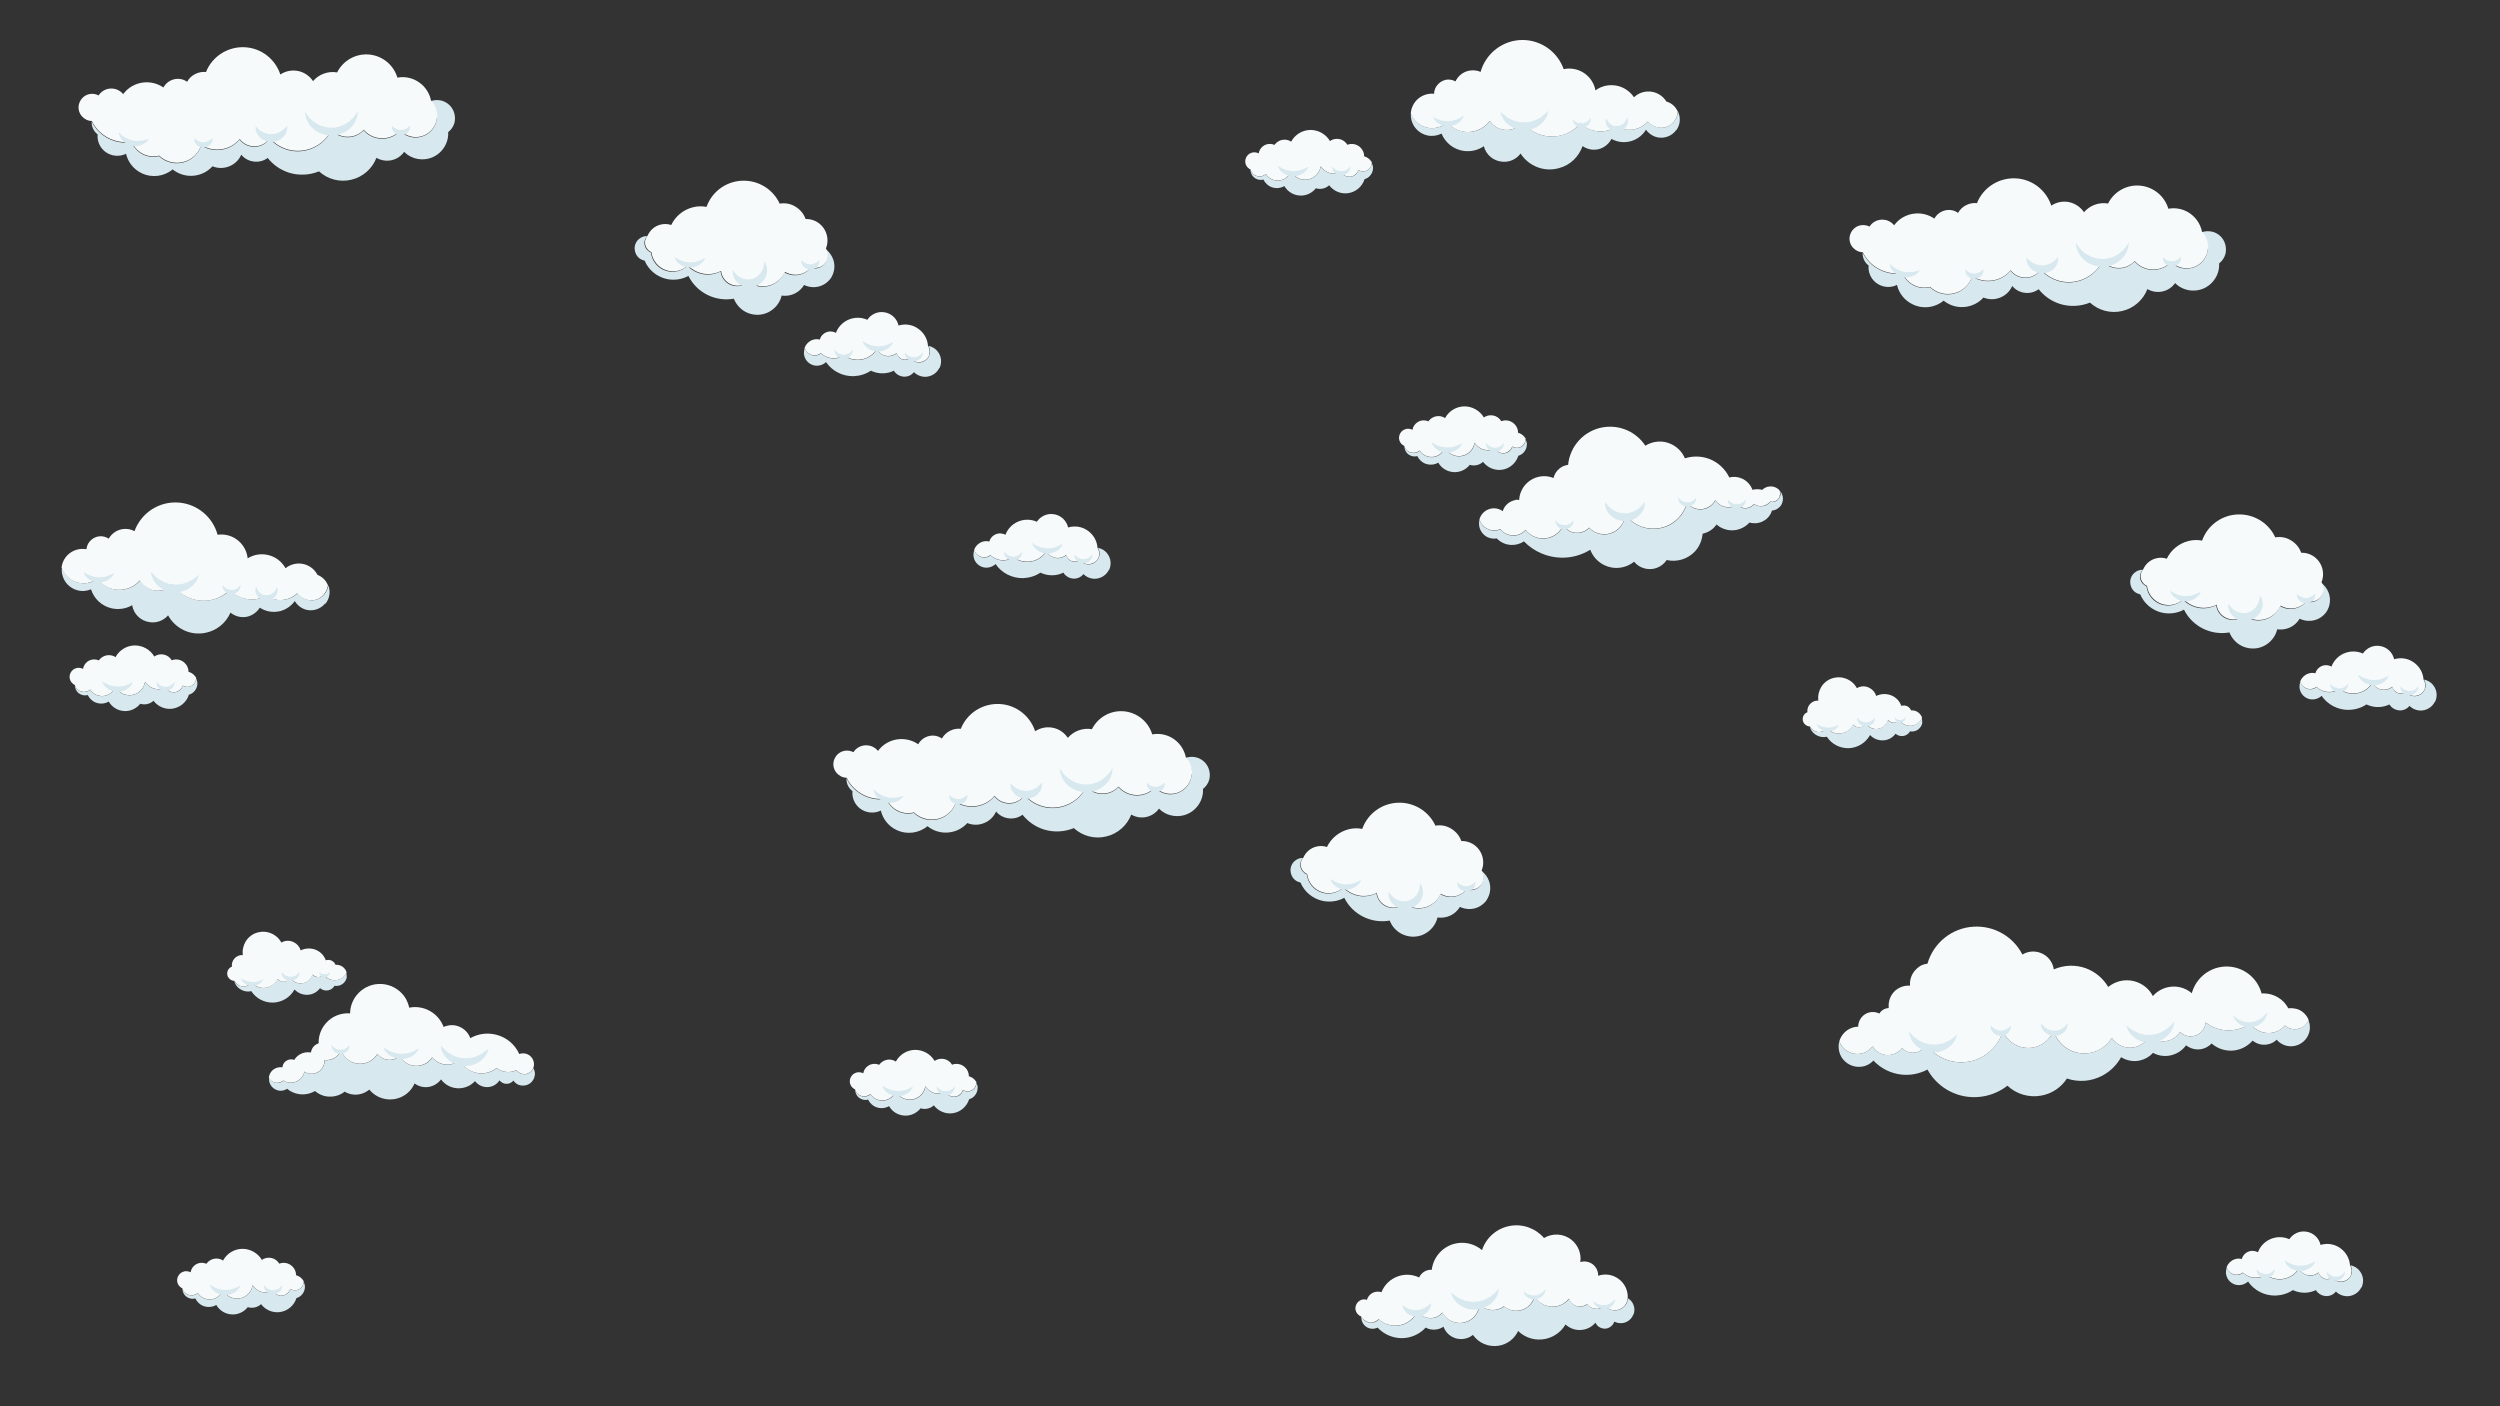 <?xml version="1.0" encoding="UTF-8"?>
<svg id="Capa_1" xmlns="http://www.w3.org/2000/svg" version="1.1" viewBox="0 0 1920 1080">
  <rect x="0" y="0" width="1920" height="1080" fill="#333333" stroke="none"/>
  <!-- Generator: Adobe Illustrator 29.0.0, SVG Export Plug-In . SVG Version: 2.1.0 Build 186)  -->
  <defs>
    <style>
      .st0 {
        display: none;
        fill: #81e1ff;
      }

      .st1 {
        fill: #f7fafb;
      }

      .st2 {
        fill: #d7e8ef;
      }
    </style>
  </defs>
  <rect class="st0" width="1920" height="1080"/>
  <g>
    <path class="st2" d="M1709.1,195.2c-.8,2.8-2.5,5.3-4.8,7.1.2,3.1-.4,6.2-1.7,9.1-2.4,5.3-7,9.4-12.6,11s-11.7.7-16.5-2.5c-1.1-.7-2.1-1.6-3-2.5-2.3,3.3-5.9,5.7-10,6.5-4,.8-8,0-11.3-1.9-3.2,8.3-10.3,14.7-19.2,16.8-8.9,2.2-18.2-.3-24.9-6.4-7.4,3-15.7,3.4-23.4.9-6.4-2.1-12-6.1-16-11.2-3,2.2-6.6,3.2-10.4,2.8-3.9-.4-7.5-2.3-9.9-5.3-1.7,3.9-4.8,7-8.7,8.7-4.3,1.9-9.1,2-13.4.2-3.6,4-8.6,6.6-14.1,7.2-6,.7-11.9-1.1-16.5-4.8-6.5,5.4-15.7,6.7-23.6,2.9-6.3-2.9-10.7-8.5-12.2-15-5.1,2.6-11.5,2-16.3-1.8-4-3.3-6-8.2-5.5-13.1-1.6-1.2-2.9-2.8-3.7-4.7-.7-1.7-1-3.5-.9-5.2,5.7,11.6,18.2,17.9,30.7,15.9,1.7,4.3,5.1,7.9,9.5,9.8,3.7,1.6,7.7,1.9,11.5.9,5.4,5.2,13.3,6.9,20.5,4.3,5.8-2.2,10.1-6.9,11.9-12.5,4.6,2.9,10.1,4.1,15.5,3.3,5.5-.8,10.5-3.6,14-7.8,3.1,4.1,8.3,6.2,13.5,5.4,4-.6,7.5-3,9.6-6.2,6.9,7.9,17.6,11.5,28,9.1,8.7-2,15.8-7.8,19.5-15.6,3,3.3,7.2,5.4,11.9,5.5,4.9.2,9.5-1.8,12.7-5.3,4.2,4.8,10.5,7.2,16.9,6.3,4.4-.6,8.3-2.7,11.2-5.8,2.3,2.4,5.2,4.1,8.6,4.7,4.6.9,9.4-.2,13.2-3,3.8-2.9,6.1-7.2,6.4-11.9s-1.4-9.3-4.8-12.7c2.7-1,5.7-1.1,8.5-.4,3.6,1,6.7,3.4,8.5,6.7s2.2,7.2,1.2,10.8v-.3Z"/>
    <path class="st1" d="M1695.7,190.8c-.3,4.7-2.7,9.1-6.4,11.9-3.8,2.9-8.6,4-13.2,3-3.3-.7-6.3-2.3-8.6-4.7-2.9,3.1-6.8,5.2-11.2,5.8-6.4.9-12.7-1.5-16.9-6.3-3.2,3.5-7.8,5.5-12.7,5.3-4.6-.1-8.9-2.2-11.9-5.5-3.7,7.8-10.8,13.6-19.5,15.6-10.4,2.4-21.1-1.2-28-9.1-2.1,3.3-5.6,5.6-9.6,6.2-5.2.8-10.4-1.3-13.5-5.4-3.5,4.2-8.5,7-14,7.8s-11-.4-15.5-3.3c-1.8,5.7-6.1,10.4-11.9,12.5-7.2,2.6-15.1.9-20.5-4.3-3.8,1-7.9.7-11.5-.9-4.4-1.9-7.8-5.4-9.5-9.8-12.5,2-25-4.3-30.7-15.9-2.9,0-5.7-1.4-7.7-3.7-2.5-2.9-3.2-7-1.7-10.6s4.7-6.1,8.6-6.5c2.1-.2,4.2.2,6,1.1,1.8-2.8,4.7-4.7,8.1-5.2,4.1-.6,8.2,1,10.8,4.2,3.7-5.1,9.5-8.4,15.9-9,5.4-.5,10.7.9,15,3.9,1.7-3.2,4.8-5.6,8.6-6.4,3.4-.7,6.8,0,9.6,2,1.4-2.6,3.7-4.8,6.5-6.1,2.5-1.2,5.3-1.7,8-1.4,4.8-12.1,17-19.9,30.4-19,12.6.9,22.9,9.4,26.7,20.9,4-2.7,9.1-3.7,14-2.6,4.6,1.1,8.6,3.9,11.1,7.7,2.1-2.5,4.9-4.5,8.1-5.7,3.4-1.3,7-1.6,10.4-1,4.5-9.1,14.3-14.8,24.9-13.7,10.4,1.1,18.6,8.3,21.4,17.7,6-1.1,12.3.3,17.3,4.1,4.4,3.3,7.4,8.1,8.5,13.4,3.3,3.3,5.1,8,4.8,12.7l-.2.3Z"/>
    <path class="st2" d="M1509.4,206.9c1.2,1.3,2.4,2,3.5,2.5,1.2.5,2.3.7,3.4.7s2.2-.2,3.4-.8c1.1-.5,2.3-1.3,3.5-2.6.4,1.7-.2,3.7-1.5,5.1-1.3,1.4-3.3,2.3-5.3,2.3s-4-.8-5.3-2.2-2-3.3-1.7-5Z"/>
    <path class="st2" d="M1661.1,197.5c1.2,1.3,2.4,2,3.5,2.5,1.2.5,2.3.7,3.4.7s2.2-.2,3.4-.8c1.1-.5,2.3-1.3,3.5-2.6.4,1.7-.2,3.7-1.5,5.1-1.3,1.4-3.3,2.3-5.3,2.3s-4-.8-5.3-2.2-2-3.3-1.7-5Z"/>
    <path class="st2" d="M1594.4,186.6c2.4,4.1,5.5,7.2,9,9.2,3.5,2.1,7.5,3.1,11.4,3.1s7.8-1.2,11.3-3.3c3.5-2.2,6.5-5.3,8.8-9.4,0,4.8-2.2,9.7-5.9,13.1-3.7,3.5-8.9,5.6-14.1,5.6s-10.5-1.9-14.3-5.3c-3.8-3.4-6.2-8.2-6.2-13h0Z"/>
    <path class="st2" d="M1556.3,197.6c1.9,2.3,3.9,3.8,6,4.8,2,1,4.1,1.4,6.2,1.4s4.1-.5,6.2-1.5c2-1,4-2.6,5.9-4.9.5,3-.7,6.3-2.9,8.6-2.3,2.4-5.6,3.8-9,3.8s-6.8-1.3-9.1-3.6c-2.3-2.3-3.6-5.5-3.1-8.5h-.2Z"/>
    <path class="st2" d="M1474.5,207.5c-1.2,2.1-3.3,3.7-5.7,4.6-2.4.9-5,1.1-7.6.5-2.5-.5-4.9-1.8-6.7-3.6-1.8-1.8-3-4.1-3.3-6.5,1.7,1.7,3.4,3,5.2,4,1.8,1,3.6,1.7,5.6,2.2,1.9.4,3.9.5,6,.3s4.1-.7,6.4-1.5h0Z"/>
  </g>
  <g>
    <path class="st2" d="M1366.9,389.2c-1.6,1.7-3.7,2.8-6,2.9-.9,3-2.9,5.8-5.7,7.5-3.5,2.3-7.7,2.8-11.6,1.7-2.9,3.2-7,5.4-11.5,5.9-5.1.5-10.1-1.1-13.8-4.4-1.2,1.7-2.6,3.2-4.4,4.4-1.9,1.3-4.1,2.2-6.3,2.7-.4,4.9-2.3,9.6-5.7,13.4-5.6,6.1-14,8.6-21.9,6.8-2.4,3.6-6.2,6.1-10.6,6.8-5.5.8-11-1.3-14.4-5.5-4.9,3.9-11.3,5.6-17.5,4.4-7.4-1.4-13.5-6.5-16.2-13.6-6.6,4.1-14.2,6.2-22.1,6.1-10.9-.2-21.2-4.7-28.8-12.5-2.9,1.9-6.4,2.9-10,2.7-4.2-.2-8.1-2.1-10.9-5-2.6.5-5.2,0-7.6-1.2-3.9-2.2-6.3-6.4-6-10.9,0-.8.2-1.6.4-2.4.8,2.9,2.7,5.5,5.5,7,3.3,1.9,7.2,2,10.6.5,2.4,3.2,6.3,5,10.3,4.9,3.5-.1,6.7-1.7,9-4.3,4,5.2,10.7,7.7,17.2,6.2,5.4-1.2,9.7-4.9,11.8-9.8,2.1,3.5,5.9,5.8,10.2,5.9,3.7.1,7.2-1.4,9.6-4,4.7,5.1,12.3,6.6,18.8,3.4,5.4-2.7,8.6-8.1,8.8-13.8,5.9,8.3,16.1,12.6,26.4,10.8,10.5-1.8,18.6-9.6,21.2-19.6,2.7,3.5,7,5.5,11.5,5,4.4-.4,8.2-3.1,10.2-6.9,1.9,2.9,5.1,4.8,8.6,5.3,2.9.4,5.7-.3,8.1-1.8,2,2,4.8,2.9,7.6,2.5,2.2-.3,4.1-1.4,5.5-3,2.2,1.4,4.9,1.9,7.5,1.3,1.9-.5,3.6-1.6,4.9-3.2,1.2.3,2.4.2,3.6-.2,1.7-.6,3.1-2,3.8-3.7.6-1.4.6-3,0-4.5.6.6,1.1,1.4,1.4,2.1,1.6,3.4,1,7.4-1.5,10.2h0Z"/>
    <path class="st1" d="M1366.9,381.3c-.7,1.7-2.1,3.1-3.8,3.7-1.2.4-2.4.5-3.6.2-1.2,1.5-2.9,2.6-4.9,3.2-2.6.7-5.3.2-7.5-1.3-1.4,1.6-3.3,2.7-5.5,3-2.8.4-5.6-.6-7.6-2.5-2.4,1.5-5.2,2.2-8.1,1.8-3.5-.4-6.6-2.4-8.6-5.3-2,3.8-5.8,6.4-10.2,6.9-4.5.4-8.9-1.5-11.5-5-2.6,10-10.8,17.8-21.2,19.6-10.3,1.8-20.5-2.5-26.4-10.8,0,5.7-3.4,11.1-8.8,13.8-6.4,3.2-14.1,1.7-18.8-3.4-2.4,2.6-5.9,4.1-9.6,4-4.2-.1-8-2.4-10.2-5.9-2.1,4.9-6.5,8.6-11.8,9.8-6.5,1.5-13.2-1-17.2-6.2-2.2,2.6-5.5,4.2-9,4.3-4,.1-7.9-1.7-10.3-4.9-3.4,1.5-7.3,1.4-10.6-.5-2.7-1.5-4.7-4.1-5.5-7,1-3.4,3.5-6.3,6.9-7.6,3.7-1.5,7.9-.9,11,1.4,1.1-3.7,3.9-6.7,7.7-8s3.3-.7,4.9-.6c.3-6.7,4.2-13,10.5-16.2,5.1-2.6,10.9-2.7,15.9-.7.7-3,2.4-5.7,5-7.6,1.8-1.4,4-2.2,6.2-2.5,1.4-14.5,12.4-26.6,27.2-28.9,12.9-2,25.3,3.8,32.1,14.2,5.8-3.6,13.1-4.3,19.5-1.4,5,2.2,8.9,6.3,10.9,11.1,6.2-2,13-1.8,19.1.6,6.7,2.7,12,7.8,15,14.1,3.1-.8,6.5-.6,9.7.8,3.8,1.7,6.7,4.9,8.1,8.7,2.4-.7,5-.6,7.5,0,1.5-1.5,3.6-2.5,5.8-2.6,2.9-.2,5.6.9,7.5,3h0c.5,1.5.5,3.1,0,4.5l.2.2Z"/>
    <path class="st2" d="M1194.7,399.7c1,1.3,2.1,2.2,3.3,2.8,1.2.6,2.4.9,3.6.9s2.5-.3,3.6-.9c1.2-.6,2.2-1.6,3.2-2.9.2,1.7-.5,3.5-1.8,4.8s-3.2,2.1-5,2.1-3.8-.7-5.1-2c-1.3-1.3-2.1-3-1.9-4.7h.1Z"/>
    <path class="st2" d="M1289,382.2c1,1.3,2.1,2.2,3.3,2.8,1.2.6,2.4.9,3.6.9s2.5-.3,3.6-.9c1.2-.6,2.2-1.6,3.2-2.9.2,1.7-.5,3.5-1.8,4.8s-3.2,2.1-5,2.1-3.8-.7-5.1-2c-1.3-1.3-2.1-3-1.9-4.7h.1Z"/>
    <path class="st2" d="M1327.1,383.6c1,1.3,2.1,2.2,3.3,2.8,1.2.6,2.4.9,3.6.9s2.5-.3,3.6-.9c1.2-.6,2.2-1.6,3.2-2.9.2,1.7-.5,3.5-1.8,4.8s-3.2,2.1-5,2.1-3.8-.7-5.1-2c-1.3-1.3-2.1-3-1.9-4.7h.1Z"/>
    <path class="st2" d="M1232.8,385.7c2.1,3,4.5,5.1,7.1,6.5s5.4,2.1,8.2,2c2.8,0,5.5-.8,8.1-2.2,2.6-1.5,4.9-3.6,7-6.6.4,3.7-1.2,7.5-4.1,10.3-2.8,2.8-6.9,4.5-11,4.5s-8.2-1.5-11.1-4.3c-2.9-2.7-4.6-6.6-4.3-10.2h.1Z"/>
  </g>
  <g>
    <path class="st2" d="M721.4,282.6c-2,4.1-6.2,6.7-10.7,6.8-3.4,0-6.5-1.3-8.8-3.6-2,2.5-5.2,3.9-8.5,3.4-2.9-.4-5.5-2.1-6.9-4.5-5.1,2.5-11.1,2.7-16.5.5-.4-.2-.8-.4-1.2-.5-3.8,2.6-8.4,4-13.2,4.2-8.5.2-16.5-3.9-21.2-10.8-2.5,2.3-6,3.3-9.4,2.5-4.3-1.1-7.4-4.8-7.6-9.3,0-1.5.2-2.9.7-4.2.6,2.4,2.3,4.4,4.6,5.4,2.7,1.1,5.7.6,7.8-1.1,2.4,2.3,5.5,3.7,8.8,3.9,3.1.2,6.2-.6,8.8-2.3,4.2,3.1,9.6,4.3,14.7,3,4.5-1.1,8.3-3.9,10.7-7.7,1.7,3.1,4.8,5.1,8.4,5.3,2.5.1,5-.8,6.8-2.3.6,2.3,2.3,4.2,4.8,4.9,2,.5,4,0,5.6-1.1,1.1,1.5,2.7,2.5,4.5,3,2.2.6,4.5.3,6.5-.9,1.9-1.1,3.3-3,3.9-5.2.5-2.2.2-4.5-1-6.4,2.9.6,5.5,2.1,7.3,4.6,2.8,3.6,3.2,8.5,1.2,12.6v-.2Z"/>
    <path class="st1" d="M713.9,271.8c-.5,2.2-1.9,4.1-3.9,5.2s-4.3,1.5-6.5.9c-1.8-.5-3.4-1.6-4.5-3-1.6,1.2-3.6,1.6-5.6,1.1s-4.2-2.5-4.8-4.9c-1.9,1.6-4.3,2.4-6.8,2.3-3.6-.1-6.8-2.2-8.4-5.3-2.4,3.8-6.2,6.6-10.7,7.7-5.1,1.2-10.5,0-14.7-3-2.6,1.7-5.7,2.5-8.8,2.3-3.3-.2-6.4-1.6-8.8-3.9-2.2,1.7-5.2,2.2-7.8,1.1-2.4-1-4.1-3-4.6-5.4,1-2.6,3.2-4.8,5.9-5.8,1.9-.7,3.8-.8,5.7-.3.2-.8.6-1.6,1-2.3,1.2-1.9,3.2-3.3,5.5-3.8,2-.4,4.1,0,5.9.9,1.6-4.3,4.9-7.9,9.2-9.9,4.8-2.2,10.2-2.2,14.9-.1,2.8-4.2,7.8-6.6,13-5.8,5.5.8,9.8,4.9,11,10.2,5.2-1.6,10.9-.7,15.3,2.6,4.3,3.1,6.9,7.8,7.3,13,1.2,1.9,1.6,4.2,1,6.4l.2-.2Z"/>
    <path class="st2" d="M641.1,268.7c1,1.3,2.1,2.2,3.3,2.8,1.2.6,2.4.9,3.6.9s2.5-.3,3.6-.9c1.2-.6,2.2-1.6,3.2-2.9.2,1.7-.5,3.5-1.8,4.8s-3.2,2.1-5,2.1-3.8-.7-5.1-2-2.1-3-1.9-4.7h.1Z"/>
    <path class="st2" d="M695,270.7c1,1.3,2.1,2.2,3.3,2.8,1.2.6,2.4.9,3.6.9s2.5-.3,3.6-.9c1.2-.6,2.2-1.6,3.2-2.9.2,1.7-.5,3.5-1.8,4.8s-3.2,2.1-5,2.1-3.8-.7-5.1-2-2.1-3-1.9-4.7h.1Z"/>
    <path class="st2" d="M686,262.6c-.8,2.3-2.6,4.2-4.7,5.5-2.2,1.3-4.8,2-7.3,1.9-2.6,0-5.1-.9-7.2-2.3-2.1-1.4-3.7-3.4-4.4-5.8,2,1.3,3.9,2.3,5.9,3,1.9.7,3.9,1,5.9,1.1,2,0,4-.2,5.9-.8,2-.6,3.9-1.5,6-2.7h-.1Z"/>
  </g>
  <g>
    <path class="st2" d="M151.6,524.9c0,2.4-1,4.7-2.7,6.4-1.1,1.1-2.4,1.8-3.8,2.2-1.8,5.7-6.7,10-12.9,10.8-5.6.7-11.1-1.8-14.3-6.1-2.7,2.5-6.6,3.4-10.2,2.3-2.9,3.6-7.3,5.8-12.1,5.6-5.1-.2-9.6-3-12.1-7.3-2.9,1.7-6.4,2-9.6.9-2.9-1-5.2-3.2-6.5-5.9-2,.5-4.1.3-6-.8-2.5-1.4-3.9-4.1-3.9-6.8.8,2.6,2.8,4.5,5.4,5.1,2.3.5,4.6,0,6.4-1.6,2.3,3.6,6.6,5.5,10.9,4.8,3.9-.7,7.1-3.4,8.4-7.1,2.7,5.2,8.8,7.9,14.6,6,4.5-1.5,7.6-5.3,8.2-9.7,1.4,2.1,3.4,3.8,5.8,4.8,3.2,1.3,6.8,1.1,9.9-.4,1.6,2.8,4.9,4.2,8.1,3.4,2.5-.6,4.4-2.5,5.2-4.9,2.3,1.4,5.3,1.3,7.5-.3,1.8-1.3,2.7-3.4,2.7-5.4.6,1.3,1,2.7,1,4.1h0Z"/>
    <path class="st1" d="M150.6,520.8c0,2.1-.9,4.1-2.7,5.4-2.2,1.7-5.2,1.7-7.5.3-.8,2.3-2.7,4.2-5.2,4.9-3.2.8-6.5-.6-8.1-3.4-3.1,1.5-6.7,1.7-9.9.4-2.4-1-4.4-2.7-5.8-4.8-.7,4.4-3.7,8.2-8.2,9.7-5.7,1.9-11.9-.8-14.6-6-1.3,3.7-4.5,6.4-8.4,7.1-4.3.7-8.6-1.2-10.9-4.8-1.8,1.5-4.1,2.1-6.4,1.6-2.6-.6-4.7-2.5-5.4-5.1-.8-.4-1.5-.9-2.2-1.6-1.7-1.8-2.3-4.4-1.5-6.8s2.7-4.1,5.2-4.7c1.7-.3,3.4,0,4.8.7.3-2.2,1.6-4.3,3.4-5.6,2.6-1.9,5.9-2.1,8.7-.9,1-1.4,2.4-2.6,4.1-3.3,2.9-1.2,6.2-.9,8.7.8,2.9-5.4,8.5-8.9,14.8-9,6.3,0,11.9,3.3,15,8.5,2-1.4,4.6-2,7.2-1.5s4.8,2.1,6.2,4.4c3.3-1.3,7.2-.6,9.9,2,2,1.8,3,4.4,3,6.9,1.6.4,3,1.2,4.2,2.4s1.2,1.5,1.7,2.3h0Z"/>
    <path class="st2" d="M120.3,523.8c1,1.3,2.1,2.2,3.3,2.8,1.2.6,2.4.9,3.6.9s2.5-.3,3.6-.9c1.2-.6,2.2-1.6,3.2-2.9.2,1.7-.5,3.5-1.8,4.8s-3.2,2.1-5,2.1-3.8-.7-5.1-2c-1.3-1.3-2.1-3-1.9-4.7h.1Z"/>
    <path class="st2" d="M102,523.9c-.8,2.3-2.6,4.2-4.7,5.5-2.2,1.3-4.8,2-7.3,1.9-2.6,0-5.1-.9-7.2-2.3-2.1-1.4-3.7-3.4-4.4-5.8,2,1.3,3.9,2.3,5.9,3,1.9.7,3.9,1,5.9,1.1,2,0,4-.2,5.9-.8,2-.6,3.9-1.5,6-2.7h-.1Z"/>
  </g>
  <g>
    <path class="st2" d="M266.4,750.1c-.4,2.9-2.3,5.4-5,6.5-1.4.6-3,.7-4.5.5-1,1.8-2.8,3.1-4.9,3.5-2.3.4-4.5-.2-6.2-1.7-2.2,3-5.6,4.9-9.4,5.1-3.9.2-7.6-1.3-10.2-4.1-3.3,6-9.4,9.8-16.3,10.1-6.8.2-13.2-3.1-16.9-8.8-2.4.6-4.9.3-7.2-.8-3-1.4-5.2-4-6-7.1,1.4,2.7,4.2,4.3,7.2,4.3s4.6-1.2,6.1-3c2.7,3.1,6.9,4.7,11.1,4,3.9-.6,7.2-3.2,8.9-6.7,1.3,1.4,3.2,2.2,5.2,2.1,2-.2,3.7-1.3,4.7-2.9,2.1,3.2,6.1,4.9,10,3.9,3.4-.8,5.9-3.4,6.8-6.6,1.1,1.3,2.7,2.1,4.5,2,1.7,0,3.2-.8,4.3-2,2.3,3.5,6.7,5.2,10.8,4.1,3.1-.8,5.4-3,6.5-5.8.3,1.1.4,2.2.3,3.4h.2Z"/>
    <path class="st1" d="M266.1,746.7c-1.1,2.8-3.5,5-6.5,5.8-4.2,1.1-8.5-.6-10.8-4.1-1.1,1.2-2.6,1.9-4.3,2-1.8,0-3.4-.8-4.5-2-.9,3.2-3.4,5.8-6.8,6.6-3.9,1-7.9-.7-10-3.9-1,1.6-2.7,2.7-4.7,2.9s-3.9-.6-5.2-2.1c-1.7,3.5-5,6-8.9,6.7-4.2.7-8.4-.9-11.1-4-1.5,1.8-3.7,2.9-6.1,3-3,0-5.8-1.6-7.2-4.3-.8,0-1.6-.2-2.4-.6-1.7-.9-2.9-2.5-3.1-4.4-.2-1.9.5-3.8,2-5,.5-.4,1-.7,1.6-.9-.3-2.2.4-4.6,2-6.3,1.7-1.9,4.1-2.8,6.4-2.6-.5-3.6.3-7.3,2.2-10.5,2.4-3.9,6.3-6.5,10.8-7.2,4.5-.8,9.1.5,12.6,3.3,1.7,1.3,3,3,4,4.8,3-1.8,6.8-1.9,10,0,2.4,1.3,4.1,3.5,4.8,6,3.9-1.9,8.6-2,12.6,0,3.2,1.6,5.6,4.4,6.7,7.6,1.7-.5,3.5-.4,5.1.6,1.1.7,2,1.8,2.4,2.9,2-.2,4,.4,5.6,1.6,1.4,1.1,2.4,2.5,2.9,4.2h-.1Z"/>
    <path class="st2" d="M216.3,746.5c1,1.3,2.1,2.2,3.3,2.8s2.4.9,3.6.9,2.5-.3,3.6-.9c1.2-.6,2.2-1.6,3.2-2.9.2,1.7-.5,3.5-1.8,4.8s-3.2,2.1-5,2.1-3.8-.7-5.1-2-2.1-3-1.9-4.7h0Z"/>
    <path class="st2" d="M245.2,746.4c1.3,1.5,2.7,2.1,4.1,2.1s2.8-.6,4-2.2c.2,1-.2,2.1-1,2.9-.8.8-1.9,1.3-3,1.3s-2.3-.4-3-1.2c-.8-.8-1.2-1.8-1.1-2.9h0Z"/>
    <path class="st2" d="M202.3,751.7c-.6,1.7-1.8,3.1-3.4,4.1-1.6,1-3.5,1.5-5.3,1.4-1.9,0-3.7-.6-5.3-1.7-1.5-1-2.7-2.5-3.2-4.2,1.5.9,2.9,1.7,4.3,2.1,1.4.5,2.8.7,4.3.8,1.4,0,2.9,0,4.3-.5,1.4-.4,2.9-1,4.4-1.9h-.1Z"/>
  </g>
  <g>
    <path class="st2" d="M638.4,213.2c-2.8,4.2-7.4,7-12.5,7.3-2.9.2-5.8-.4-8.4-1.6-.8,1.4-1.8,2.6-3.1,3.8-3.9,3.6-9.1,5-14.1,4.3-.2.8-.4,1.6-.7,2.3-1.9,5.1-6,9.2-11.1,11.2s-10.9,1.6-15.8-.9c-4.2-2.2-7.4-5.9-9.1-10.2-14,2.5-28.4-4.4-34.9-17.5-5.1,2.8-11.1,3.6-17,2.3-7.5-1.8-13.7-7-16.6-14-1.4-.3-2.8-.9-4-1.8-2.3-1.8-3.6-4.5-3.7-7.4s1.2-5.7,3.4-7.5c1.8-1.5,4-2.3,6.2-2.2-2.8,3-2.8,7.6,0,10.6.8.9,1.8,1.6,2.9,2.1.8,6.4,5.1,11.9,11.3,13.9,5.9,2,12.3.4,16.7-3.7,3.4,3.5,7.9,5.8,12.7,6.5,4.4.6,8.9-.2,12.8-2.2.6,4.8,3.8,9,8.5,10.6,4.4,1.5,9.3.5,12.7-2.6,4.6,3.5,10.7,4.6,16.3,3,5.3-1.6,9.5-5.4,11.6-10.3,4,2.4,9,2.9,13.5,1.2,2.7-1,4.9-2.7,6.6-4.8,3.8,1.4,8.1.2,10.7-3,2.7-3.3,2.9-7.9.6-11.4,2.8,2,4.8,4.7,6,8,1.7,4.8,1,10.1-1.8,14.4l.3-.4Z"/>
    <path class="st1" d="M633.7,202.2c-2.6,3.2-6.9,4.3-10.7,3-1.7,2.1-4,3.8-6.6,4.8-4.5,1.7-9.4,1.2-13.5-1.2-2.1,4.9-6.3,8.7-11.6,10.3-5.7,1.7-11.7.5-16.3-3-3.4,3.1-8.2,4.2-12.7,2.6-4.7-1.6-8-5.8-8.5-10.6-3.9,2-8.4,2.8-12.8,2.2-4.9-.7-9.4-3-12.7-6.5-4.4,4.2-10.8,5.7-16.7,3.7-6.2-2.1-10.6-7.6-11.3-13.9-1.1-.4-2.1-1.1-2.9-2.1-2.7-3-2.7-7.6,0-10.6,1.8-4.1,5.4-7.3,9.9-8.4,2.8-.7,5.6-.6,8.2.3,3.2-6.7,9.2-11.7,16.6-13.6,3.5-.9,7.1-1,10.5-.3,4.4-12.4,16.4-20.7,29.9-20.1,11.6.5,21.7,7.5,26.3,17.6,4.1-.7,8.3,0,11.9,2.2,3.8,2.2,6.6,5.6,8,9.6,6.2-.2,12.1,3.2,15,8.9,2.2,4.4,2.4,9.4.6,13.7,2.3,3.5,2.1,8.1-.6,11.4h0Z"/>
    <path class="st2" d="M615.5,199.8c1.2,1.3,2.4,2,3.5,2.5,1.2.5,2.3.7,3.4.7s2.2-.2,3.4-.8c1.1-.5,2.3-1.3,3.5-2.6.4,1.7-.2,3.7-1.5,5.1-1.3,1.4-3.3,2.3-5.3,2.3s-4-.8-5.3-2.2-2-3.3-1.7-5h0Z"/>
    <path class="st2" d="M541.6,198.1c-.8,2.3-2.6,4.2-4.7,5.5-2.2,1.3-4.8,2-7.3,1.9-2.6,0-5.1-.9-7.2-2.3-2.1-1.4-3.7-3.4-4.4-5.8,2,1.3,3.9,2.3,5.9,3,1.9.7,3.9,1,5.9,1.1,2,0,4-.2,5.9-.8,2-.6,3.9-1.5,6-2.7h-.1Z"/>
    <path class="st2" d="M562.8,207.3c1.9,3.1,4.3,5.2,6.9,6.3,2.6,1.1,5.3,1.3,7.9.6,2.5-.7,4.8-2.2,6.5-4.4,1.7-2.3,2.8-5.2,2.8-8.9,2.4,2.8,2.9,7.3,1.4,11.1-.7,1.9-2,3.7-3.6,5.1-1.6,1.4-3.5,2.4-5.6,3-4.1,1.1-8.7.2-11.9-2.4-3.2-2.5-5-6.6-4.4-10.3h0Z"/>
  </g>
  <g>
    <path class="st2" d="M410.7,825.8c-.3,2.6-1.7,4.9-3.9,6.4s-4.9,1.9-7.4,1.3c-2.1-.5-3.9-1.8-5.1-3.6-1,1.2-2.5,2.1-4.2,2.4-2.5.4-5-.7-6.5-2.6-1.9,3-5.2,5-8.9,5.2-3.9.2-7.6-1.6-9.9-4.6-2.9,3.2-7,5.2-11.6,5.5-5.8.3-11.2-2.3-14.5-6.8-1.6,2.2-3.9,4-6.6,5-4.7,1.8-9.8,1-13.7-1.9-2.4,5.5-7.1,9.8-13.2,11.5-8,2.3-16.5-.5-21.6-6.8-2.1,1.8-4.7,3.1-7.5,3.6-4,.8-8,0-11.4-2-3.3,2.6-7.5,4-11.7,3.8-4.1,0-8-1.7-11.1-4.3-3.7,2.2-8,3-12.2,2.4-3.4-.5-6.6-1.9-9.2-4.1-2.4,1.6-5.6,2-8.3.8-3.4-1.4-5.6-4.6-5.6-8.3v-1c1.1,2.2,3.3,3.8,5.8,4,2,.2,3.9-.5,5.3-1.8,2.8,1.8,6.3,2.2,9.5,1,3.4-1.3,5.9-4.3,6.7-7.8,2.8,1.8,6.3,2.1,9.4.8,3.8-1.7,6.2-5.5,6-9.7,2.5.3,5.1-.2,7.4-1.5,2.4-1.4,4.4-3.5,5.4-6,2.3,6.5,8.7,10.9,15.8,10.3,5.2-.4,9.6-3.4,12.1-7.6,1.8,2.5,4.6,4.2,7.8,4.6,3.4.4,6.7-.7,9.2-3,2.9,5.4,8.9,8.5,15.1,7.5,4.2-.6,7.7-3,9.9-6.4,2.6,3.4,6.7,5.5,11.1,5.6,3.8,0,7.4-1.2,10.1-3.6,2.7,5.3,7.8,9.1,13.7,10.1,5.2.8,10.5-.6,14.6-3.9,4.3,3.5,10.3,4,15.2,1.6,1.2,1.8,3.2,2.9,5.5,3.1,3.2.3,6.3-1.6,7.5-4.6.9,1.6,1.3,3.6,1.1,5.5h-.1Z"/>
    <path class="st1" d="M409.6,820.3c-1.2,3-4.3,4.9-7.5,4.6-2.2-.2-4.2-1.4-5.5-3.1-4.9,2.5-10.8,1.9-15.2-1.6-4,3.3-9.3,4.7-14.6,3.9-6-.9-11.1-4.7-13.7-10.1-2.8,2.4-6.4,3.7-10.1,3.6-4.4-.2-8.4-2.2-11.1-5.6-2.2,3.3-5.7,5.7-9.9,6.4-6.2,1-12.2-2.1-15.1-7.5-2.4,2.2-5.7,3.4-9.2,3-3.2-.4-6-2.1-7.8-4.6-2.5,4.2-6.9,7.2-12.1,7.6-7.1.6-13.6-3.8-15.8-10.3-1.1,2.5-3,4.7-5.4,6-2.3,1.2-4.8,1.8-7.4,1.5.2,4.1-2.1,8-6,9.7-3.1,1.4-6.7,1-9.4-.8-.7,3.5-3.2,6.5-6.7,7.8-3.2,1.2-6.7.8-9.5-1-1.4,1.2-3.3,1.9-5.3,1.8-2.6-.2-4.8-1.8-5.8-4,.3-3.2,2.4-6.1,5.5-7.3,1.6-.7,3.3-.8,4.9-.6.1-1.1.5-2.3,1.2-3.3,1.8-2.5,5.1-3.4,7.9-2.4,1-1.6,2.4-3.1,4.1-4.1,2.6-1.6,5.7-2.1,8.7-1.6.3-2,1.2-3.9,2.8-5.3.9-.8,2-1.4,3.1-1.7-.2-7.7,3.5-15,10.1-19.4,4.3-2.8,9.3-4,14.1-3.6,0-5.1,1.8-10,5-14,4.1-5.1,10.2-8.3,16.8-8.6,6.6-.3,13,2.2,17.6,6.9,3.1,3.1,5.1,7.1,6,11.3,5.4-1.1,11.1-.2,16,2.6s8.5,7.1,10.4,12.2c3.8-1.7,8.1-1.9,12.1-.2s7,4.9,8.4,8.8c6-3.4,13.1-4.4,20-2.6,7.9,2,14.3,7.5,17.6,14.8,3.2-1.2,7-.3,9.3,2.4,2,2.4,2.5,5.6,1.5,8.3h0Z"/>
    <path class="st2" d="M254.7,802.6c1,1.3,2.1,2.2,3.3,2.8,1.2.6,2.4.9,3.6.9s2.5-.3,3.6-.9c1.2-.6,2.2-1.6,3.2-2.9.2,1.7-.5,3.5-1.8,4.8s-3.2,2.1-5,2.1-3.8-.7-5.1-2c-1.3-1.3-2.1-3-1.9-4.7h0Z"/>
    <path class="st2" d="M321.9,805c-1.1,2.6-3.1,4.8-5.6,6.2-2.5,1.5-5.5,2.2-8.4,2.1-3,0-5.9-1-8.3-2.6s-4.4-3.9-5.3-6.5c2.3,1.6,4.5,2.9,6.8,3.7,2.3.9,4.6,1.3,7,1.4,2.4,0,4.7-.3,7-1s4.6-1.9,6.9-3.4h-.1Z"/>
    <path class="st2" d="M338.4,802.7c2.5,3.1,5.3,5.5,8.3,7.2s6.2,2.6,9.5,2.8,6.6-.3,9.8-1.5c3.2-1.2,6.2-3.2,9.2-6-.7,4-3.3,7.7-6.9,10.1-3.5,2.5-8,3.7-12.4,3.4s-8.7-2.1-11.9-5c-3.2-2.9-5.3-6.9-5.5-10.9h-.1Z"/>
  </g>
  <g>
    <path class="st2" d="M1774,789.8c-.4,6.5-5,12-11.4,13.4-5.3,1.2-10.7-.7-14.1-4.7-1.9,1.8-4.2,3.1-6.9,3.6-4.2.8-8.4-.3-11.6-2.9-3.5,4-8.3,6.7-13.7,7.5-6.5.9-13-1.1-17.8-5.3-1.8,1.9-4.2,3.4-6.9,4.1-4.5,1.2-9.2,0-12.7-2.7-3.1,4.3-7.9,7.2-13.3,8-4.2.6-8.4-.2-12.1-2.2-2.6,2.9-6,4.9-9.9,5.8-5,1.2-10.3.2-14.6-2.5-3.3,6-8.3,11-14.6,14.3-8.4,4.4-18.1,5.1-27,2.1-4.4,6.8-11.4,11.6-19.6,13.1-9.5,1.8-19.2-1.1-26.1-7.6-9.3,7.3-21.4,10.3-33.2,8.1-12.1-2.3-22.4-9.9-28.2-20.5-6,3.2-12.9,4.6-19.8,3.9-8.4-.9-16.1-4.8-21.7-10.8-2.6,2.8-6.2,4.6-10.2,4.8-5.7.4-11.1-2.4-14.2-7.2-2.3-3.8-2.9-8.2-1.8-12.4,1.8,5.1,6.2,8.8,11.6,9.6s10.7-1.4,13.9-5.7c2.4,4,6.7,6.6,11.5,6.7,4.5,0,8.6-1.9,11.3-5.4,2.7,2.9,6.9,4.3,10.9,3.3,3.4-.8,6-3.1,7.4-6.1,7.9,11,21.9,16.2,35.3,12.7,11.6-3,20.4-11.9,23.7-22.9,3,7.2,9.9,12.4,18.1,12.9,9.2.6,17.6-5,20.8-13.2,2.9,9.7,11.5,16.7,21.8,17.4,9.4.7,18.2-4.1,22.9-11.9,3.3,5,9.1,7.9,15.2,7.5,5.9-.4,11.1-3.9,13.8-9,3.5,3.2,8.3,4.7,13.1,3.9,4.4-.8,8.2-3.4,10.4-7,3.2,3.2,8.1,4.4,12.4,2.6,4.2-1.7,6.9-5.6,7.2-9.9,9.9,7.9,24,8.2,34.3.8,3.1,4.7,8.5,7.5,14.2,7.4,4.8,0,9.3-2.3,12.4-5.8,3.1,2.7,7.5,3.6,11.5,2.2,3-1.1,5.4-3.3,6.7-6.1.7,1.9,1.1,4,1,6.1h0Z"/>
    <path class="st1" d="M1773,783.7c-1.3,2.8-3.6,5.1-6.7,6.1-4,1.4-8.4.5-11.5-2.2-3.1,3.6-7.5,5.7-12.4,5.8-5.7,0-11.1-2.7-14.2-7.4-10.3,7.4-24.4,7.1-34.3-.8-.3,4.3-3,8.2-7.2,9.9-4.4,1.7-9.2.6-12.4-2.6-2.3,3.7-6.1,6.3-10.4,7-4.8.8-9.6-.6-13.1-3.9-2.7,5.1-7.9,8.6-13.8,9-6.1.4-11.9-2.5-15.2-7.5-4.7,7.9-13.5,12.6-22.9,11.9-10.2-.8-18.8-7.7-21.8-17.4-3.3,8.3-11.6,13.8-20.8,13.2-8.2-.5-15.1-5.7-18.1-12.9-3.2,11-12.1,19.9-23.7,22.9-13.4,3.5-27.4-1.8-35.3-12.7-1.4,3-4.1,5.3-7.4,6.1-4.1,1-8.2-.3-10.9-3.3-2.7,3.4-6.8,5.5-11.3,5.4-4.8,0-9.1-2.7-11.5-6.7-3.2,4.3-8.5,6.5-13.9,5.7s-9.8-4.6-11.6-9.6c.3-1.2.8-2.4,1.5-3.5,2.7-4.7,7.6-7.6,13-7.7,0-3.3,1.5-6.6,4.2-8.8,3.5-2.8,8.2-3.2,12-1.3,1.3-2,3.3-3.5,5.6-4,.5,0,1-.2,1.6-.2,0-1,0-1.9,0-2.9.3-4.2,2.2-8.1,5.4-10.8,3.1-2.5,7-3.8,11-3.5-.4-4.5,1.2-9.1,4.5-12.4s5.6-4,8.9-4.5c4.5-15.8,18.6-27.5,35.5-28.4,15.9-.9,30.4,7.7,37.4,21.4,3.9-2.4,8.8-3,13.3-1.5,5.8,1.9,10,6.9,10.8,12.9,7.8-3.4,16.7-3.8,24.8-.8,7.2,2.7,13.2,7.8,17,14.3,5.4-4.4,12.6-6.2,19.6-4.5,6.5,1.6,11.8,5.8,14.7,11.5,3.8-4.4,9.4-7.1,15.4-7.3,5.4-.2,10.5,1.7,14.5,5.1,3.3-12.2,14.6-20.9,27.6-20.5,12.5.4,22.9,9,26,20.7,4.5-.3,9,.8,12.9,3.2,3.3,2,5.9,4.9,7.6,8.2,2.2-.3,4.6,0,6.9.6,4.2,1.4,7.3,4.6,8.8,8.5v.2Z"/>
    <path class="st2" d="M1567.6,785.8c1.4,2,3,3.4,4.8,4.4s3.7,1.4,5.5,1.4,3.8-.5,5.5-1.5,3.3-2.5,4.7-4.5c.2,2.5-.9,5.1-2.8,7s-4.6,3-7.4,3-5.5-1-7.5-2.9c-2-1.8-3.1-4.4-2.9-6.9h.1Z"/>
    <path class="st2" d="M1529.1,787.8c1.3,1.4,2.5,2.3,3.8,2.9,1.3.6,2.6.8,3.8.8s2.5-.3,3.8-.9c1.3-.6,2.5-1.5,3.7-3,.4,1.9-.4,4-1.8,5.5s-3.6,2.4-5.7,2.4-4.3-.8-5.8-2.3-2.3-3.5-1.9-5.4h0Z"/>
    <path class="st2" d="M1466.1,792.2c2.5,3.1,5.3,5.5,8.3,7.2s6.2,2.6,9.5,2.8,6.6-.3,9.8-1.5c3.2-1.2,6.2-3.2,9.2-6-.7,4-3.3,7.7-6.9,10.1-3.5,2.5-8,3.7-12.4,3.4s-8.7-2.1-11.9-5c-3.2-2.9-5.3-6.9-5.5-10.9h0Z"/>
    <path class="st2" d="M1633.2,787.6c3,2.7,6,4.6,9.3,5.8,3.2,1.2,6.5,1.6,9.8,1.3s6.5-1.3,9.4-3c3-1.7,5.7-4.1,8.1-7.3,0,4.1-2.1,8.1-5.3,11.1-3.1,3-7.4,4.9-11.8,5.2-4.4.4-8.9-.7-12.5-3.1-3.6-2.4-6.3-6-7.1-10h0Z"/>
    <path class="st2" d="M1714.9,779.7c2.1,2,4.3,3.4,6.6,4.3,2.3.9,4.7,1.2,7.1,1s4.7-.9,6.8-2.2c2.1-1.3,4.1-3,5.8-5.4,0,2.9-1.6,5.7-3.8,7.8-2.2,2.1-5.3,3.4-8.4,3.7s-6.3-.5-8.9-2.2-4.5-4.2-5.1-7.1h0Z"/>
  </g>
  <g>
    <path class="st2" d="M1254.5,1009.3c-1.3,3.6-4.4,6.2-8.2,6.8-2.2.3-4.5,0-6.5-1.1-.9,2.6-3.1,4.7-6,5.3-3.6.6-7.1-1.3-8.5-4.5-2.5,3-6,5-10,5.5-4.8.7-9.5-.9-13-4.1-3.2,5.5-8.6,9.5-15,11-7.8,1.8-15.9-.6-21.4-6-2.7,5.9-8.2,10.2-14.8,11.3-7.8,1.3-15.5-2-19.9-8.3-3.2,2.6-7.4,3.7-11.6,3-5.1-.9-9.3-4.5-11-9.3-1.8,1.2-3.8,2-6.1,2.2-2.7.3-5.3-.2-7.6-1.5-4.6,5-11.2,8.1-18.3,8.1s-13.9-3-18.6-8.1c-2.7,1.3-6,1.2-8.6-.5-2.7-1.8-4.1-4.9-3.9-8,1.4,2.9,4.2,4.7,7.4,4.7s4.5-.9,6.1-2.6c4.9,4.6,11.9,6.2,18.4,4.1,5.3-1.7,9.4-5.7,11.4-10.6,1.8,3,4.9,5.1,8.6,5.6,4.1.5,8-1.2,10.5-4.2,3.3,6.3,10.7,9.5,17.7,7.4,6.3-1.9,10.4-7.5,10.8-13.7,2.2,2.4,5.3,3.9,8.6,4.3,3.7.4,7.3-.6,10.2-2.8,4.1,3.5,9.9,4.5,14.9,2.4,4.4-1.9,7.5-5.7,8.5-10.2,2.6,4.6,7.4,7.7,12.9,8.1,5.3.3,10.4-2,13.6-6.1,1.1,3.1,3.8,5.4,7.1,5.9,2.5.4,5-.3,6.9-1.8,2,2.7,5.4,4.1,8.8,3.6,1.8-.3,3.4-1.1,4.7-2.3,1.7,2,4.2,3.3,7,3.5,5.5.4,10.3-3.8,10.7-9.3.8.5,1.6,1.1,2.3,1.9,2.5,2.8,3.3,6.9,2,10.4h0Z"/>
    <path class="st1" d="M1250.1,997c-.4,5.5-5.1,9.7-10.7,9.3-2.8-.2-5.3-1.5-7-3.5-1.3,1.2-2.9,2-4.7,2.3-3.4.5-6.8-.9-8.8-3.6-1.9,1.5-4.4,2.2-6.9,1.8-3.3-.5-6-2.8-7.1-5.9-3.2,4.1-8.2,6.4-13.6,6.1-5.5-.4-10.3-3.5-12.9-8.1-1,4.5-4.1,8.4-8.5,10.2-5.1,2.1-10.9,1.1-14.9-2.4-2.9,2.2-6.5,3.2-10.2,2.8-3.3-.4-6.4-1.9-8.6-4.3-.3,6.2-4.5,11.8-10.8,13.7-7,2.1-14.4-1.1-17.7-7.4-2.5,3.1-6.5,4.7-10.5,4.2-3.6-.4-6.8-2.6-8.6-5.6-2,5-6.1,8.9-11.4,10.6-6.5,2.1-13.5.5-18.4-4.1-1.5,1.6-3.8,2.6-6.1,2.6s-6-1.9-7.4-4.7c-.7-.2-1.3-.6-1.9-1.1-1.7-1.4-2.7-3.6-2.4-5.9s1.6-4.2,3.6-5.3c1.6-.9,3.5-1,5.2-.4.8-2.7,2.8-5,5.7-5.9,1.8-.6,3.8-.5,5.5,0,2.2-5.8,7-10.3,13-12.3,5.3-1.8,11-1.3,15.9,1,.9-2,2.5-3.7,4.5-4.8,1.6-.8,3.4-1.2,5.2-1.1,1.1-9.1,7.4-16.9,16.4-19.7,7.9-2.4,16.2-.5,22.2,4.6,3.1-9.5,11.3-16.8,21.5-18.6,9.9-1.8,19.8,2,26.1,9.3,6.5-3.9,14.9-3.5,21,1.3,5.3,4.2,7.8,10.8,6.9,17.2,3.2-1,6.7-.4,9.4,1.6,2.8,2.1,4.4,5.5,4.3,8.9,5.2-1.8,11-1,15.7,2.4,4.8,3.5,7.3,9.1,7,14.7h0Z"/>
    <path class="st2" d="M1077.2,1002.5c2,1.5,3.9,2.4,5.8,3s3.7.7,5.5.6c1.8-.2,3.6-.6,5.3-1.5,1.8-.9,3.4-2.1,5.2-3.9.2,2.5-.9,5.1-2.8,7s-4.5,3.2-7.3,3.4-5.6-.5-7.8-2.1c-2.2-1.6-3.7-3.9-4-6.4h.1Z"/>
    <path class="st2" d="M1114.5,992.6c3,2.7,6,4.6,9.3,5.8,3.2,1.2,6.5,1.6,9.8,1.3s6.5-1.3,9.4-3c3-1.7,5.7-4.1,8.1-7.3,0,4.1-2.1,8.1-5.3,11.1-3.1,3-7.4,4.9-11.8,5.2-4.4.4-8.9-.7-12.5-3.1-3.6-2.4-6.3-6-7.1-10h0Z"/>
    <path class="st2" d="M1170,991.7c1.4,1.2,2.8,2.1,4.3,2.6s3,.7,4.5.6c1.5,0,3-.6,4.3-1.4,1.4-.8,2.6-1.9,3.8-3.3,0,1.9-.9,3.8-2.4,5.2s-3.4,2.3-5.5,2.5-4.2-.4-5.8-1.5c-1.7-1.1-2.9-2.8-3.2-4.7h0Z"/>
    <path class="st2" d="M1223.6,999.1c1.4,1.2,2.8,2.1,4.3,2.6s3,.7,4.5.6c1.5,0,3-.6,4.3-1.4,1.4-.8,2.6-1.9,3.8-3.3,0,1.9-.9,3.8-2.4,5.2s-3.4,2.3-5.5,2.5-4.2-.4-5.8-1.5c-1.7-1.1-2.9-2.8-3.2-4.7h0Z"/>
  </g>
  <g>
    <path class="st2" d="M249.6,463.6c-3.6,4.3-9.4,6.1-14.8,4.6-3.6-1.1-6.6-3.5-8.4-6.6-2.6,3.7-6.6,6.5-11.1,7.7-5.5,1.4-11.2.4-15.8-2.6-2,3.2-5.2,5.7-9.1,6.8-4.8,1.2-9.7,0-13.4-3-3.4,7.8-10.4,13.8-19.2,15.5-11.6,2.4-23.2-3.3-28.7-13.4-3.5,4-8.8,6.1-14.3,5.2-6.9-1-12.2-6.3-13.3-13-4.6,2.7-10.2,3.6-15.7,2.4-7.6-1.7-13.6-7.3-15.9-14.6-3.3,1.4-7,1.7-10.6.7-5.7-1.6-10-6-11.4-11.7-.5-1.9-.6-3.9-.3-5.8,1.8,5.4,6.1,9.7,11.6,11.4,5.4,1.7,11.2.6,15.8-2.7,3.7,5,9.6,8.2,16,8.5,6.4.3,12.5-2.4,16.7-7.2,2.6,4.5,7.3,7.6,12.7,7.9,4.7.3,9.2-1.6,12.3-4.9,4.5,6.6,11.6,11.2,19.7,12.3,9,1.3,18.1-1.8,24.5-8.1,3.3,3.6,7.7,6.1,12.5,7,5.3,1,10.7,0,15.4-2.5,3.8,2.6,8.4,3.7,13,3.2,4.1-.5,7.9-2.3,10.8-5.1,3.2,4.2,8.6,6.3,13.5,5.2,5.1-1.2,9.2-5.6,10.1-11.2,1.8,4.7,1,10.1-2.3,14.1h-.3Z"/>
    <path class="st1" d="M251.9,449.6c-.9,5.6-5,10.1-10.1,11.2-5,1.1-10.3-1-13.5-5.2-2.9,2.8-6.7,4.6-10.8,5.1-4.6.6-9.2-.6-13-3.2-4.6,2.6-10.1,3.5-15.4,2.5-4.9-.9-9.3-3.4-12.5-7-6.4,6.4-15.4,9.5-24.5,8.1-8.1-1.2-15.2-5.7-19.7-12.3-3.1,3.3-7.6,5.2-12.3,4.9-5.4-.3-10.1-3.4-12.7-7.9-4.1,4.8-10.3,7.4-16.7,7.2-6.4-.3-12.2-3.4-16-8.5-4.5,3.3-10.4,4.4-15.8,2.7-5.5-1.7-9.7-6-11.6-11.4.4-3.7,2.2-7.3,5-9.9,3.8-3.5,9-5,14.1-4.1.2-2,.9-3.9,2.2-5.6,1.8-2.3,4.4-3.9,7.4-4.3,2.6-.3,5.3.3,7.5,1.8,2.3-4,6.3-6.8,11-7.4,3.1-.4,6.1.2,8.8,1.6,5.1-14,19-23.2,34.2-21.9,14.3,1.2,26,11.3,29.6,24.7,5.7-.8,11.6.8,16.1,4.7,4,3.5,6.5,8.3,7,13.4,5-3.1,11.1-4,17-2.2,5.3,1.6,9.5,5.2,12.1,9.8,3.9-3.2,9.2-4.4,14.3-3.1,4.5,1.2,8.2,4.2,10.2,8.2,3.2,1.2,5.9,3.6,7.5,6.8.2.4.4.9.6,1.3h0Z"/>
    <path class="st2" d="M171,449.4c1,1.3,2.1,2.2,3.3,2.8,1.2.6,2.4.9,3.6.9s2.5-.3,3.6-.9c1.2-.6,2.2-1.6,3.2-2.9.2,1.7-.5,3.5-1.8,4.8s-3.2,2.1-5,2.1-3.8-.7-5.1-2-2.1-3-1.9-4.7h0Z"/>
    <path class="st2" d="M87.7,440c-.8,2.3-2.6,4.2-4.7,5.5-2.2,1.3-4.8,2-7.3,1.9-2.6,0-5.1-.9-7.2-2.3s-3.7-3.4-4.4-5.8c2,1.3,3.9,2.3,5.9,3,1.9.7,3.9,1,5.9,1.1,2,0,4-.2,5.9-.8,2-.6,3.9-1.5,6-2.7h-.1Z"/>
    <path class="st2" d="M115.8,438.9c2.5,3.1,5.3,5.5,8.3,7.2s6.2,2.6,9.5,2.8c3.3.2,6.6-.3,9.8-1.5,3.2-1.2,6.2-3.2,9.2-6-.7,4-3.3,7.7-6.9,10.1-3.5,2.5-8,3.7-12.4,3.4-4.4-.3-8.7-2.1-11.9-5-3.2-2.9-5.3-6.9-5.5-10.9h0Z"/>
    <path class="st2" d="M196.8,450.4c1.2,4.5,4.5,6.7,7.7,6.8,3.3.1,6.7-1.9,8.2-6.3,1,2.2.5,5-1.2,7.1-1.6,2.1-4.4,3.4-7.1,3.2-2.7,0-5.4-1.5-6.9-3.7s-1.8-5-.7-7.1Z"/>
  </g>
  <g>
    <path class="st2" d="M1142.1,690.8c-2.8,4.2-7.4,7-12.5,7.3-2.9.2-5.8-.4-8.4-1.6-.8,1.4-1.8,2.6-3.1,3.8-3.9,3.6-9.1,5-14.1,4.3-.2.8-.4,1.6-.7,2.3-1.9,5.1-6,9.2-11.1,11.2s-10.9,1.6-15.8-.9c-4.2-2.2-7.4-5.8-9.1-10.2-14,2.5-28.4-4.4-34.9-17.5-5.1,2.8-11.1,3.6-17,2.3-7.5-1.8-13.7-7-16.6-14-1.4-.3-2.8-.9-4-1.8-2.3-1.8-3.6-4.5-3.7-7.4s1.2-5.7,3.4-7.5c1.8-1.5,4-2.3,6.2-2.2-2.8,3-2.8,7.6,0,10.6.8.9,1.8,1.6,2.9,2,.8,6.4,5.1,11.9,11.3,13.9,5.9,2,12.3.5,16.7-3.7,3.4,3.5,7.9,5.8,12.7,6.5,4.4.6,8.9-.2,12.8-2.2.6,4.8,3.8,9,8.5,10.6,4.4,1.5,9.3.5,12.7-2.6,4.6,3.5,10.7,4.6,16.3,3,5.3-1.6,9.5-5.4,11.6-10.3,4,2.4,9,2.9,13.5,1.2,2.7-1,4.9-2.7,6.6-4.8,3.8,1.4,8.1.2,10.7-3,2.7-3.3,2.9-7.9.6-11.4,2.8,2,4.8,4.7,6,8,1.7,4.8,1,10.1-1.8,14.4l.3-.3Z"/>
    <path class="st1" d="M1137.3,679.8c-2.6,3.1-6.9,4.3-10.7,3-1.7,2.1-4,3.8-6.6,4.8-4.5,1.7-9.4,1.2-13.5-1.2-2.1,4.9-6.3,8.7-11.6,10.3-5.7,1.7-11.7.5-16.3-3-3.4,3.1-8.2,4.2-12.7,2.6-4.7-1.6-8-5.8-8.5-10.6-3.9,2-8.4,2.8-12.8,2.2-4.9-.7-9.4-3-12.7-6.5-4.4,4.2-10.8,5.7-16.7,3.7-6.2-2.1-10.6-7.5-11.3-13.9-1.1-.4-2.1-1.1-2.9-2-2.7-3-2.7-7.6,0-10.6,1.8-4.1,5.4-7.3,9.9-8.4,2.8-.7,5.6-.6,8.2.3,3.2-6.7,9.2-11.7,16.6-13.6,3.5-.9,7.1-1,10.5-.3,4.4-12.4,16.4-20.7,29.9-20.1,11.6.5,21.7,7.5,26.3,17.6,4.1-.7,8.3,0,11.9,2.2,3.8,2.2,6.6,5.6,8,9.6,6.2-.2,12.1,3.2,15,8.9,2.2,4.4,2.4,9.4.6,13.7,2.3,3.5,2.1,8.1-.6,11.4h0Z"/>
    <path class="st2" d="M1119.2,677.4c1.2,1.3,2.4,2,3.5,2.5,1.2.5,2.3.7,3.4.7s2.2-.2,3.4-.8c1.1-.5,2.3-1.3,3.5-2.6.4,1.7-.2,3.7-1.5,5.1-1.3,1.4-3.3,2.3-5.3,2.3s-4-.8-5.3-2.2-2-3.3-1.7-5Z"/>
    <path class="st2" d="M1045.3,675.8c-.8,2.3-2.6,4.2-4.7,5.5-2.2,1.3-4.8,2-7.3,1.9-2.6,0-5.1-.9-7.2-2.3-2.1-1.4-3.7-3.4-4.4-5.8,2,1.3,3.9,2.3,5.9,3,1.9.7,3.9,1,5.9,1.1,2,0,4-.2,5.9-.8,2-.6,3.9-1.5,6-2.7h-.1Z"/>
    <path class="st2" d="M1066.5,684.9c1.9,3.1,4.3,5.2,6.9,6.3s5.3,1.3,7.9.6c2.5-.7,4.8-2.2,6.5-4.4,1.7-2.3,2.8-5.2,2.8-8.9,2.4,2.8,2.9,7.3,1.4,11.1-.7,1.9-2,3.7-3.6,5.1-1.6,1.4-3.5,2.4-5.6,3-4.1,1.1-8.7.2-11.9-2.4-3.2-2.5-5-6.6-4.4-10.3h0Z"/>
  </g>
  <g>
    <path class="st2" d="M928.7,598.8c-.8,2.8-2.5,5.3-4.8,7.1.2,3.1-.4,6.2-1.7,9.1-2.4,5.3-7,9.4-12.6,11s-11.7.7-16.5-2.5c-1.1-.7-2.1-1.6-3-2.5-2.3,3.3-5.9,5.7-10,6.5-4,.8-8,0-11.3-1.9-3.2,8.3-10.3,14.7-19.2,16.8-8.9,2.2-18.2-.3-24.9-6.4-7.4,3-15.7,3.4-23.4.9-6.4-2.1-12-6.1-16-11.2-3,2.2-6.6,3.2-10.4,2.8-3.9-.4-7.5-2.3-9.9-5.3-1.7,3.9-4.8,7-8.7,8.7-4.3,1.9-9.1,2-13.4.2-3.6,4-8.6,6.6-14.1,7.2-6,.7-11.9-1.1-16.5-4.8-6.5,5.4-15.7,6.7-23.6,3-6.3-2.9-10.7-8.5-12.2-15-5.1,2.5-11.5,2-16.3-1.8-4-3.3-6-8.2-5.5-13.1-1.6-1.2-2.9-2.8-3.7-4.7-.7-1.7-1-3.5-.9-5.2,5.7,11.6,18.2,17.9,30.7,15.9,1.7,4.3,5.1,7.9,9.5,9.8,3.7,1.6,7.7,1.9,11.5.9,5.4,5.2,13.3,6.9,20.5,4.3,5.8-2.2,10.1-6.9,11.9-12.5,4.6,2.9,10.1,4.1,15.5,3.3,5.5-.8,10.5-3.6,14-7.8,3.1,4.1,8.3,6.2,13.5,5.4,4-.6,7.5-3,9.6-6.2,6.9,7.9,17.6,11.5,28,9.1,8.7-2,15.8-7.8,19.5-15.6,3,3.3,7.2,5.4,11.9,5.5,4.9.2,9.5-1.8,12.7-5.3,4.2,4.8,10.5,7.2,16.9,6.3,4.4-.6,8.3-2.7,11.2-5.8,2.3,2.4,5.2,4,8.6,4.7,4.6,1,9.4-.2,13.2-3,3.8-2.9,6.1-7.2,6.4-11.9.3-4.7-1.4-9.3-4.8-12.7,2.7-1,5.7-1.1,8.5-.4,3.6,1,6.7,3.4,8.5,6.7s2.2,7.2,1.2,10.8v-.4Z"/>
    <path class="st1" d="M915.3,594.4c-.3,4.7-2.7,9.1-6.4,11.9-3.8,2.9-8.6,4-13.2,3-3.3-.7-6.3-2.3-8.6-4.7-2.9,3.1-6.8,5.2-11.2,5.8-6.4.9-12.7-1.5-16.9-6.3-3.2,3.5-7.8,5.5-12.7,5.3-4.6,0-8.9-2.2-11.9-5.5-3.7,7.8-10.8,13.6-19.5,15.6-10.4,2.4-21.1-1.2-28-9.1-2.1,3.3-5.6,5.6-9.6,6.2-5.2.8-10.4-1.3-13.5-5.4-3.5,4.2-8.5,7-14,7.8s-11-.4-15.5-3.3c-1.8,5.7-6.1,10.4-11.9,12.5-7.2,2.6-15.1.9-20.5-4.3-3.8,1-7.9.7-11.5-.9-4.4-1.9-7.8-5.4-9.5-9.8-12.5,2-25-4.3-30.7-15.9-2.9,0-5.7-1.4-7.7-3.7-2.5-2.9-3.2-7-1.7-10.6s4.7-6.1,8.6-6.5c2.1-.2,4.2.2,6,1.2,1.8-2.8,4.7-4.7,8.1-5.2,4.1-.6,8.2,1,10.8,4.2,3.7-5.1,9.5-8.4,15.9-9,5.4-.5,10.7.9,15,3.9,1.7-3.2,4.8-5.6,8.6-6.4,3.4-.7,6.8,0,9.6,2,1.4-2.6,3.7-4.8,6.5-6.1,2.5-1.2,5.3-1.7,8-1.4,4.8-12.1,17-19.9,30.4-19,12.6.9,22.9,9.4,26.7,20.9,4-2.7,9.1-3.7,14-2.6,4.6,1,8.6,3.9,11.1,7.7,2.1-2.5,4.9-4.5,8.1-5.7,3.4-1.3,7-1.6,10.4-1,4.5-9,14.3-14.8,24.9-13.7,10.4,1.1,18.6,8.3,21.4,17.7,6-1.1,12.3.3,17.3,4.1,4.4,3.3,7.4,8.1,8.5,13.4,3.3,3.4,5.1,8,4.8,12.7l-.2.2Z"/>
    <path class="st2" d="M729,610.5c1.2,1.3,2.4,2,3.5,2.5,1.2.5,2.3.7,3.4.7s2.2-.2,3.4-.8c1.1-.5,2.3-1.3,3.5-2.6.4,1.7-.2,3.7-1.5,5.1-1.3,1.4-3.3,2.3-5.3,2.3s-4-.8-5.3-2.2-2-3.3-1.7-5h0Z"/>
    <path class="st2" d="M880.7,601.1c1.2,1.3,2.4,2,3.5,2.5,1.2.5,2.3.7,3.4.7s2.2-.2,3.4-.8c1.1-.5,2.3-1.3,3.5-2.6.4,1.7-.2,3.7-1.5,5.1-1.3,1.4-3.3,2.3-5.3,2.3s-4-.8-5.3-2.2-2-3.3-1.7-5h0Z"/>
    <path class="st2" d="M814,590.2c2.4,4.1,5.5,7.2,9,9.2,3.5,2.1,7.5,3.1,11.4,3.1s7.8-1.2,11.3-3.3c3.5-2.2,6.5-5.3,8.8-9.4,0,4.8-2.2,9.7-5.9,13.1-3.7,3.5-8.9,5.6-14.1,5.6s-10.5-1.9-14.3-5.3c-3.8-3.4-6.2-8.2-6.2-13h0Z"/>
    <path class="st2" d="M775.9,601.2c1.9,2.3,3.9,3.8,6,4.8,2,1,4.1,1.4,6.2,1.4s4.1-.5,6.2-1.5c2-1,4-2.6,5.9-4.9.5,3-.7,6.3-2.9,8.6-2.3,2.4-5.6,3.8-9,3.8s-6.8-1.3-9.1-3.6-3.6-5.5-3.1-8.5h-.2Z"/>
    <path class="st2" d="M694.1,611.1c-1.2,2.1-3.3,3.7-5.7,4.6-2.4.9-5,1.1-7.6.5-2.5-.5-4.9-1.8-6.7-3.6s-3-4.1-3.3-6.5c1.7,1.7,3.4,3,5.2,4s3.6,1.7,5.6,2.2c1.9.4,3.9.5,6,.3s4.1-.7,6.4-1.5h0Z"/>
  </g>
  <g>
    <path class="st2" d="M1172.6,341.4c0,2.4-1,4.7-2.7,6.4-1.1,1.1-2.4,1.8-3.8,2.2-1.8,5.7-6.7,10-12.8,10.8-5.6.7-11.1-1.8-14.3-6.1-2.7,2.5-6.6,3.4-10.2,2.3-2.9,3.6-7.3,5.8-12.1,5.6-5.1-.2-9.7-3-12.1-7.3-2.9,1.7-6.4,2-9.6.9-2.9-1-5.2-3.2-6.5-5.9-2,.5-4.1.3-6-.8-2.5-1.4-3.9-4.1-3.9-6.8.8,2.6,2.8,4.5,5.4,5.1,2.3.5,4.6,0,6.4-1.6,2.3,3.6,6.6,5.5,10.9,4.8,3.9-.7,7.1-3.4,8.4-7.1,2.7,5.2,8.8,7.9,14.6,6,4.5-1.5,7.6-5.3,8.2-9.7,1.4,2.1,3.4,3.8,5.8,4.8,3.2,1.3,6.8,1.1,9.9-.4,1.7,2.8,4.9,4.2,8.1,3.4,2.5-.6,4.4-2.5,5.2-4.9,2.3,1.4,5.3,1.3,7.5-.3,1.8-1.3,2.7-3.4,2.7-5.4.6,1.3,1,2.7,1,4.1h0Z"/>
    <path class="st1" d="M1171.6,337.2c0,2.1-.9,4.1-2.7,5.4-2.2,1.7-5.2,1.7-7.5.3-.8,2.3-2.7,4.2-5.2,4.9-3.2.8-6.5-.6-8.1-3.4-3.1,1.5-6.7,1.7-9.9.4-2.4-1-4.4-2.7-5.8-4.8-.7,4.4-3.7,8.2-8.2,9.7-5.7,1.9-11.9-.8-14.6-6-1.3,3.7-4.5,6.4-8.4,7.1-4.3.7-8.6-1.2-10.9-4.8-1.8,1.5-4.1,2.1-6.4,1.6-2.6-.6-4.7-2.5-5.4-5.1-.8-.4-1.5-.9-2.2-1.6-1.7-1.8-2.3-4.4-1.5-6.8s2.7-4.1,5.2-4.7c1.7-.3,3.4,0,4.8.7.3-2.2,1.6-4.3,3.5-5.6,2.6-1.9,5.9-2.1,8.7-.9,1-1.4,2.4-2.6,4.1-3.3,2.9-1.2,6.2-.9,8.7.8,2.9-5.4,8.5-8.9,14.8-9,6.3,0,11.9,3.3,15,8.5,2-1.4,4.6-2,7.2-1.5s4.8,2.1,6.2,4.4c3.3-1.3,7.2-.6,9.9,2,2,1.8,3,4.4,3,6.9,1.6.4,3,1.2,4.2,2.4s1.2,1.5,1.7,2.3h-.2Z"/>
    <path class="st2" d="M1141.3,340.2c1,1.3,2.1,2.2,3.3,2.8,1.2.6,2.4.9,3.6.9s2.5-.3,3.6-.9c1.2-.6,2.2-1.6,3.2-2.9.2,1.7-.5,3.5-1.8,4.8s-3.2,2.1-5,2.1-3.8-.7-5.1-2c-1.3-1.3-2.1-3-1.9-4.7h.1Z"/>
    <path class="st2" d="M1123,340.3c-.8,2.3-2.6,4.2-4.7,5.5-2.2,1.3-4.8,2-7.3,1.9-2.6,0-5.1-.9-7.2-2.3s-3.7-3.4-4.4-5.8c2,1.3,3.9,2.3,5.9,3,1.9.7,3.9,1,5.9,1.1,2,0,4-.2,5.9-.8,2-.6,3.9-1.5,6-2.7h-.1Z"/>
  </g>
  <g>
    <path class="st2" d="M349,94.4c-.8,2.8-2.5,5.3-4.8,7.1.2,3.1-.4,6.2-1.7,9.1-2.4,5.3-7,9.4-12.6,11s-11.7.7-16.5-2.5c-1.1-.7-2.1-1.6-3-2.5-2.3,3.3-5.9,5.7-10,6.5-4,.8-8,0-11.3-1.9-3.2,8.3-10.3,14.7-19.2,16.8-8.9,2.2-18.2-.3-24.9-6.4-7.4,3-15.7,3.4-23.4.9-6.4-2.1-12-6.1-16-11.2-3,2.2-6.6,3.2-10.4,2.8-3.9-.4-7.5-2.3-9.9-5.3-1.7,3.9-4.8,7-8.7,8.7-4.3,1.9-9.1,2-13.4.2-3.6,4-8.6,6.6-14.1,7.2-6,.7-11.9-1.1-16.5-4.8-6.5,5.4-15.7,6.7-23.6,3-6.3-2.9-10.7-8.5-12.2-15-5.1,2.5-11.5,2-16.3-1.8-4-3.3-6-8.2-5.5-13.1-1.6-1.2-2.9-2.8-3.7-4.7-.7-1.7-1-3.5-.9-5.2,5.7,11.6,18.2,17.9,30.7,15.9,1.7,4.3,5.1,7.9,9.5,9.8,3.7,1.6,7.7,1.9,11.5.9,5.4,5.2,13.3,6.9,20.5,4.3,5.8-2.2,10.1-6.9,11.9-12.5,4.6,2.9,10.1,4.1,15.5,3.3,5.5-.8,10.5-3.6,14-7.8,3.1,4.1,8.3,6.2,13.5,5.4,4-.6,7.5-3,9.6-6.2,6.9,7.9,17.6,11.5,28,9.1,8.7-2,15.8-7.8,19.5-15.6,3,3.3,7.2,5.4,11.9,5.5,4.9.2,9.5-1.8,12.7-5.3,4.2,4.8,10.5,7.2,16.9,6.3,4.4-.6,8.3-2.7,11.2-5.8,2.3,2.4,5.2,4,8.6,4.7,4.6,1,9.4-.2,13.2-3,3.8-2.9,6.1-7.2,6.4-11.9.3-4.7-1.4-9.3-4.8-12.7,2.7-1,5.7-1.1,8.5-.4,3.6,1,6.7,3.4,8.5,6.7s2.2,7.2,1.2,10.8v-.4Z"/>
    <path class="st1" d="M335.6,90c-.3,4.7-2.7,9.1-6.4,11.9-3.8,2.9-8.6,4-13.2,3-3.3-.7-6.3-2.3-8.6-4.7-2.9,3.1-6.8,5.2-11.2,5.8-6.4.9-12.7-1.5-16.9-6.3-3.2,3.5-7.8,5.5-12.7,5.3-4.6,0-8.9-2.2-11.9-5.5-3.7,7.8-10.8,13.6-19.5,15.6-10.4,2.4-21.1-1.2-28-9.1-2.1,3.3-5.6,5.6-9.6,6.2-5.2.8-10.4-1.3-13.5-5.4-3.5,4.2-8.5,7-14,7.8s-11-.4-15.5-3.3c-1.8,5.7-6.1,10.4-11.9,12.5-7.2,2.6-15.1.9-20.5-4.3-3.8,1-7.9.7-11.5-.9-4.4-1.9-7.8-5.4-9.5-9.8-12.5,2-25-4.3-30.7-15.9-2.9,0-5.7-1.4-7.7-3.7-2.5-2.9-3.2-7-1.7-10.6s4.7-6.1,8.6-6.5c2.1-.2,4.2.2,6,1.2,1.8-2.8,4.7-4.7,8.1-5.2,4.1-.6,8.2,1,10.8,4.2,3.7-5.1,9.5-8.4,15.9-9,5.4-.5,10.7.9,15,3.9,1.7-3.2,4.8-5.6,8.6-6.4,3.4-.7,6.8,0,9.6,2,1.4-2.6,3.7-4.8,6.5-6.1,2.5-1.2,5.3-1.7,8-1.4,4.8-12.1,17-19.9,30.4-19,12.6.9,22.9,9.4,26.7,20.9,4-2.7,9.1-3.7,14-2.6,4.6,1,8.6,3.9,11.1,7.7,2.1-2.5,4.9-4.5,8.1-5.7,3.4-1.3,7-1.6,10.4-1,4.5-9,14.3-14.8,24.9-13.7,10.4,1.1,18.6,8.3,21.4,17.7,6-1.1,12.3.3,17.3,4.1,4.4,3.3,7.4,8.1,8.5,13.4,3.3,3.4,5.1,8,4.8,12.7l-.2.2Z"/>
    <path class="st2" d="M149.3,106.1c1.2,1.3,2.4,2,3.5,2.5,1.2.5,2.3.7,3.4.7s2.2-.2,3.4-.8c1.1-.5,2.3-1.3,3.5-2.6.4,1.7-.2,3.7-1.5,5.1-1.3,1.4-3.3,2.3-5.3,2.3s-4-.8-5.3-2.2-2-3.3-1.7-5h0Z"/>
    <path class="st2" d="M301,96.7c1.2,1.3,2.4,2,3.5,2.5,1.2.5,2.3.7,3.4.7s2.2-.2,3.4-.8c1.1-.5,2.3-1.3,3.5-2.6.4,1.7-.2,3.7-1.5,5.1-1.3,1.4-3.3,2.3-5.3,2.3s-4-.8-5.3-2.2-2-3.3-1.7-5h0Z"/>
    <path class="st2" d="M234.3,85.8c2.4,4.1,5.5,7.2,9,9.2,3.5,2.1,7.5,3.1,11.4,3.1s7.8-1.2,11.3-3.3c3.5-2.2,6.5-5.3,8.8-9.4,0,4.8-2.2,9.7-5.9,13.1-3.7,3.5-8.9,5.6-14.1,5.6s-10.5-1.9-14.3-5.3c-3.8-3.4-6.2-8.2-6.2-13h0Z"/>
    <path class="st2" d="M196.2,96.8c1.9,2.3,3.9,3.8,6,4.8,2,1,4.1,1.4,6.2,1.4s4.1-.5,6.2-1.5c2-1,4-2.6,5.9-4.9.5,3-.7,6.3-2.9,8.6-2.3,2.4-5.6,3.8-9,3.8s-6.8-1.3-9.1-3.6-3.6-5.5-3.1-8.5h-.2Z"/>
    <path class="st2" d="M114.4,106.7c-1.2,2.1-3.3,3.7-5.7,4.6-2.4.9-5,1.1-7.6.5-2.5-.5-4.9-1.8-6.7-3.6s-3-4.1-3.3-6.5c1.7,1.7,3.4,3,5.2,4s3.6,1.7,5.6,2.2c1.9.4,3.9.5,6,.3s4.1-.7,6.4-1.5h0Z"/>
  </g>
  <g>
    <path class="st2" d="M1870,538.9c-2,4.1-6.2,6.7-10.7,6.8-3.4,0-6.5-1.3-8.8-3.6-2,2.5-5.2,3.9-8.5,3.4-2.9-.4-5.5-2.1-6.9-4.5-5.1,2.5-11.1,2.7-16.5.5-.4-.2-.8-.4-1.2-.5-3.8,2.6-8.4,4-13.2,4.2-8.5.2-16.5-3.9-21.2-10.8-2.5,2.3-6,3.3-9.4,2.5-4.3-1.1-7.4-4.8-7.6-9.3,0-1.5.2-2.9.7-4.2.6,2.4,2.3,4.4,4.6,5.4,2.7,1.1,5.7.6,7.8-1.1,2.4,2.3,5.5,3.7,8.8,3.9,3.1.2,6.2-.6,8.8-2.3,4.2,3.1,9.6,4.3,14.7,3,4.5-1.1,8.3-3.9,10.7-7.7,1.7,3.1,4.8,5.1,8.4,5.3,2.5.1,5-.8,6.8-2.3.6,2.3,2.3,4.2,4.8,4.9,2,.5,4,0,5.6-1.1,1.1,1.5,2.7,2.5,4.5,3,2.2.6,4.5.3,6.5-.9,1.9-1.1,3.3-3,3.9-5.2.5-2.2.2-4.5-1-6.4,2.9.6,5.5,2.1,7.3,4.6,2.8,3.6,3.2,8.5,1.2,12.6v-.2Z"/>
    <path class="st1" d="M1862.5,528.1c-.5,2.2-1.9,4.1-3.9,5.2s-4.3,1.5-6.5.9c-1.8-.5-3.4-1.6-4.5-3-1.6,1.2-3.6,1.6-5.6,1.1s-4.2-2.5-4.8-4.9c-1.9,1.6-4.3,2.4-6.8,2.3-3.6-.1-6.8-2.2-8.4-5.3-2.4,3.8-6.2,6.6-10.7,7.7-5.1,1.2-10.5,0-14.7-3-2.6,1.7-5.7,2.5-8.8,2.3-3.3-.2-6.4-1.6-8.8-3.9-2.2,1.7-5.2,2.2-7.8,1.1-2.4-1-4.1-3-4.6-5.4,1-2.6,3.2-4.8,5.9-5.8,1.9-.7,3.8-.8,5.7-.3.2-.8.6-1.6,1-2.3,1.2-1.9,3.2-3.3,5.5-3.8,2-.4,4.1,0,5.9.9,1.6-4.3,4.9-7.9,9.2-9.9,4.8-2.2,10.2-2.2,14.9-.1,2.8-4.2,7.8-6.6,13-5.8,5.5.8,9.8,4.9,11,10.2,5.2-1.6,10.9-.7,15.3,2.6,4.3,3.1,6.9,7.8,7.3,13,1.2,1.9,1.6,4.2,1,6.4l.2-.2Z"/>
    <path class="st2" d="M1789.7,525c1,1.3,2.1,2.2,3.3,2.8,1.2.6,2.4.9,3.6.9s2.5-.3,3.6-.9c1.2-.6,2.2-1.6,3.2-2.9.2,1.7-.5,3.5-1.8,4.8s-3.2,2.1-5,2.1-3.8-.7-5.1-2-2.1-3-1.9-4.7h.1Z"/>
    <path class="st2" d="M1843.6,527c1,1.3,2.1,2.2,3.3,2.8,1.2.6,2.4.9,3.6.9s2.5-.3,3.6-.9c1.2-.6,2.2-1.6,3.2-2.9.2,1.7-.5,3.5-1.8,4.8s-3.2,2.1-5,2.1-3.8-.7-5.1-2-2.1-3-1.9-4.7h.1Z"/>
    <path class="st2" d="M1834.6,518.9c-.8,2.3-2.6,4.2-4.7,5.5-2.2,1.3-4.8,2-7.3,1.9-2.6,0-5.1-.9-7.2-2.3-2.1-1.4-3.7-3.4-4.4-5.8,2,1.3,3.9,2.3,5.9,3,1.9.7,3.9,1,5.9,1.1,2,0,4-.2,5.9-.8,2-.6,3.9-1.5,6-2.7h-.1Z"/>
  </g>
  <g>
    <path class="st2" d="M1787,469.5c-2.8,4.2-7.4,7-12.5,7.3-2.9.2-5.8-.4-8.4-1.6-.8,1.4-1.8,2.6-3.1,3.8-3.9,3.6-9.1,5-14.1,4.3-.2.8-.4,1.6-.7,2.3-1.9,5.1-6,9.2-11.1,11.2s-10.9,1.6-15.8-.9c-4.2-2.2-7.4-5.9-9.1-10.2-14,2.5-28.4-4.4-34.9-17.5-5.1,2.8-11.1,3.6-17,2.3-7.5-1.8-13.7-7-16.6-14-1.4-.3-2.8-.9-4-1.8-2.3-1.8-3.6-4.5-3.7-7.4s1.2-5.7,3.4-7.5c1.8-1.5,4-2.3,6.2-2.2-2.8,3-2.8,7.6,0,10.6.8.9,1.8,1.6,2.9,2.1.8,6.4,5.1,11.9,11.3,13.9,5.9,2,12.3.4,16.7-3.7,3.4,3.5,7.9,5.8,12.7,6.5,4.4.6,8.9-.2,12.8-2.2.6,4.8,3.8,9,8.5,10.6,4.4,1.5,9.3.5,12.7-2.6,4.6,3.5,10.7,4.6,16.3,3,5.3-1.6,9.5-5.4,11.6-10.3,4,2.4,9,2.9,13.5,1.2,2.7-1,4.9-2.7,6.6-4.8,3.8,1.4,8.1.2,10.7-3,2.7-3.3,2.9-7.9.6-11.4,2.8,2,4.8,4.7,6,8,1.7,4.8,1,10.1-1.8,14.4l.3-.4Z"/>
    <path class="st1" d="M1782.3,458.5c-2.6,3.2-6.9,4.3-10.7,3-1.7,2.1-4,3.8-6.6,4.8-4.5,1.7-9.4,1.2-13.5-1.2-2.1,4.9-6.3,8.7-11.6,10.3-5.7,1.7-11.7.5-16.3-3-3.4,3.1-8.2,4.2-12.7,2.6-4.7-1.6-8-5.8-8.5-10.6-3.9,2-8.4,2.8-12.8,2.2-4.9-.7-9.4-3-12.7-6.5-4.4,4.2-10.8,5.7-16.7,3.7-6.2-2.1-10.6-7.6-11.3-13.9-1.1-.4-2.1-1.1-2.9-2.1-2.7-3-2.7-7.6,0-10.6,1.8-4.1,5.4-7.3,9.9-8.4,2.8-.7,5.6-.6,8.2.3,3.2-6.7,9.2-11.7,16.6-13.6,3.5-.9,7.1-1,10.5-.3,4.4-12.4,16.4-20.7,29.9-20.1,11.6.5,21.7,7.5,26.3,17.6,4.1-.7,8.3,0,11.9,2.2,3.8,2.2,6.6,5.6,8,9.6,6.2-.2,12.1,3.2,15,8.9,2.2,4.4,2.4,9.4.6,13.7,2.3,3.5,2.1,8.1-.6,11.4h0Z"/>
    <path class="st2" d="M1764.1,456.1c1.2,1.3,2.4,2,3.5,2.5,1.2.5,2.3.7,3.4.7s2.2-.2,3.4-.8c1.1-.5,2.3-1.3,3.5-2.6.4,1.7-.2,3.7-1.5,5.1-1.3,1.4-3.3,2.3-5.3,2.3s-4-.8-5.3-2.2-2-3.3-1.7-5h0Z"/>
    <path class="st2" d="M1690.2,454.4c-.8,2.3-2.6,4.2-4.7,5.5-2.2,1.3-4.8,2-7.3,1.9-2.6,0-5.1-.9-7.2-2.3-2.1-1.4-3.7-3.4-4.4-5.8,2,1.3,3.9,2.3,5.9,3,1.9.7,3.9,1,5.9,1.1,2,0,4-.2,5.9-.8,2-.6,3.9-1.5,6-2.7h-.1Z"/>
    <path class="st2" d="M1711.4,463.6c1.9,3.1,4.3,5.2,6.9,6.3,2.6,1.1,5.3,1.3,7.9.6,2.5-.7,4.8-2.2,6.5-4.4,1.7-2.3,2.8-5.2,2.8-8.9,2.4,2.8,2.9,7.3,1.4,11.1-.7,1.9-2,3.7-3.6,5.1-1.6,1.4-3.5,2.4-5.6,3-4.1,1.1-8.7.2-11.9-2.4-3.2-2.5-5-6.6-4.4-10.3h0Z"/>
  </g>
  <g>
    <path class="st2" d="M750.8,835.6c0,2.4-1,4.7-2.7,6.4-1.1,1.1-2.4,1.8-3.8,2.2-1.8,5.7-6.7,10-12.8,10.8-5.6.7-11.1-1.8-14.3-6.1-2.7,2.5-6.6,3.4-10.2,2.3-2.9,3.6-7.3,5.8-12.1,5.6-5.1-.2-9.7-3-12.1-7.3-2.9,1.7-6.4,2-9.6.9-2.9-1-5.2-3.2-6.5-5.9-2,.5-4.1.3-6-.8-2.5-1.4-3.9-4.1-3.9-6.8.8,2.6,2.8,4.5,5.4,5.1,2.3.5,4.6,0,6.4-1.6,2.3,3.6,6.6,5.5,10.9,4.8,3.9-.7,7.1-3.4,8.4-7.1,2.7,5.2,8.8,7.9,14.6,6,4.5-1.5,7.6-5.3,8.2-9.7,1.4,2.1,3.4,3.8,5.8,4.8,3.2,1.3,6.8,1.1,9.9-.4,1.7,2.8,4.9,4.2,8.1,3.4,2.5-.6,4.4-2.5,5.2-4.9,2.3,1.4,5.3,1.3,7.5-.3,1.8-1.3,2.7-3.4,2.7-5.4.6,1.3,1,2.7,1,4.1h0Z"/>
    <path class="st1" d="M749.8,831.4c0,2.1-.9,4.1-2.7,5.4-2.2,1.7-5.2,1.7-7.5.3-.8,2.3-2.7,4.2-5.2,4.9-3.2.8-6.5-.6-8.1-3.4-3.1,1.5-6.7,1.7-9.9.4-2.4-1-4.4-2.7-5.8-4.8-.7,4.4-3.7,8.2-8.2,9.7-5.7,1.9-11.9-.8-14.6-6-1.3,3.7-4.5,6.4-8.4,7.1-4.3.7-8.6-1.2-10.9-4.8-1.8,1.5-4.1,2.1-6.4,1.6-2.6-.6-4.7-2.5-5.4-5.1-.8-.4-1.5-.9-2.2-1.6-1.7-1.8-2.3-4.4-1.5-6.8s2.7-4.1,5.2-4.7c1.7-.3,3.4,0,4.8.7.3-2.2,1.6-4.3,3.5-5.6,2.6-1.9,5.9-2.1,8.7-.9,1-1.4,2.4-2.6,4.1-3.3,2.9-1.2,6.2-.9,8.7.8,2.9-5.4,8.5-8.9,14.8-9,6.3,0,11.9,3.3,15,8.5,2-1.4,4.6-2,7.2-1.5s4.8,2.1,6.2,4.4c3.3-1.3,7.2-.6,9.9,2,2,1.8,3,4.4,3,6.9,1.6.4,3,1.2,4.2,2.4s1.2,1.5,1.7,2.3h-.2Z"/>
    <path class="st2" d="M719.5,834.4c1,1.3,2.1,2.2,3.3,2.8,1.2.6,2.4.9,3.6.9s2.5-.3,3.6-.9c1.2-.6,2.2-1.6,3.2-2.9.2,1.7-.5,3.5-1.8,4.8s-3.2,2.1-5,2.1-3.8-.7-5.1-2c-1.3-1.3-2.1-3-1.9-4.7h.1Z"/>
    <path class="st2" d="M701.2,834.5c-.8,2.3-2.6,4.2-4.7,5.5-2.2,1.3-4.8,2-7.3,1.9-2.6,0-5.1-.9-7.2-2.3s-3.7-3.4-4.4-5.8c2,1.3,3.9,2.3,5.9,3,1.9.7,3.9,1,5.9,1.1,2,0,4-.2,5.9-.8,2-.6,3.9-1.5,6-2.7h-.1Z"/>
  </g>
  <g>
    <path class="st2" d="M234.2,988.3c0,2.4-1,4.7-2.7,6.4-1.1,1.1-2.4,1.8-3.8,2.2-1.8,5.7-6.7,10-12.9,10.8-5.6.7-11.1-1.8-14.3-6.1-2.7,2.5-6.6,3.4-10.2,2.3-2.9,3.6-7.3,5.8-12.1,5.6-5.1-.2-9.6-3-12.1-7.3-2.9,1.7-6.4,2-9.6.9-2.9-1-5.2-3.2-6.5-5.9-2,.5-4.1.3-6-.8-2.5-1.4-3.9-4.1-3.9-6.8.8,2.6,2.8,4.5,5.4,5.1,2.3.5,4.6,0,6.4-1.6,2.3,3.6,6.6,5.5,10.9,4.8,3.9-.7,7.1-3.4,8.4-7.1,2.7,5.2,8.8,7.9,14.6,6,4.5-1.5,7.6-5.3,8.2-9.7,1.4,2.1,3.4,3.8,5.8,4.8,3.2,1.3,6.8,1.1,9.9-.4,1.6,2.8,4.9,4.2,8.1,3.4,2.5-.6,4.4-2.5,5.2-4.9,2.3,1.4,5.3,1.3,7.5-.3,1.8-1.3,2.7-3.4,2.7-5.4.6,1.3,1,2.7,1,4.1h0Z"/>
    <path class="st1" d="M233.2,984.2c0,2.1-.9,4.1-2.7,5.4-2.2,1.7-5.2,1.7-7.5.3-.8,2.3-2.7,4.2-5.2,4.9-3.2.8-6.5-.6-8.1-3.4-3.1,1.5-6.7,1.7-9.9.4-2.4-1-4.4-2.7-5.8-4.8-.7,4.4-3.7,8.2-8.2,9.7-5.7,1.9-11.9-.8-14.6-6-1.3,3.7-4.5,6.4-8.4,7.1-4.3.7-8.6-1.2-10.9-4.8-1.8,1.5-4.1,2.1-6.4,1.6-2.6-.6-4.7-2.5-5.4-5.1-.8-.4-1.5-.9-2.2-1.6-1.7-1.8-2.3-4.4-1.5-6.8s2.7-4.1,5.2-4.7c1.7-.3,3.4,0,4.8.7.3-2.2,1.6-4.3,3.4-5.6,2.6-1.9,5.9-2.1,8.7-.9,1-1.4,2.4-2.6,4.1-3.3,2.9-1.2,6.2-.9,8.7.8,2.9-5.4,8.5-8.9,14.8-9,6.3,0,11.9,3.3,15,8.5,2-1.4,4.6-2,7.2-1.5s4.8,2.1,6.2,4.4c3.3-1.3,7.2-.6,9.9,2,2,1.8,3,4.4,3,6.9,1.6.4,3,1.2,4.2,2.4s1.2,1.5,1.7,2.3h0Z"/>
    <path class="st2" d="M202.9,987.2c1,1.3,2.1,2.2,3.3,2.8,1.2.6,2.4.9,3.6.9s2.5-.3,3.6-.9c1.2-.6,2.2-1.6,3.2-2.9.2,1.7-.5,3.5-1.8,4.8s-3.2,2.1-5,2.1-3.8-.7-5.1-2c-1.3-1.3-2.1-3-1.9-4.7h.1Z"/>
    <path class="st2" d="M184.6,987.3c-.8,2.3-2.6,4.2-4.7,5.5-2.2,1.3-4.8,2-7.3,1.9-2.6,0-5.1-.9-7.2-2.3-2.1-1.4-3.7-3.4-4.4-5.8,2,1.3,3.9,2.3,5.9,3,1.9.7,3.9,1,5.9,1.1,2,0,4-.2,5.9-.8,2-.6,3.9-1.5,6-2.7h-.1Z"/>
  </g>
  <g>
    <path class="st2" d="M851.6,437.7c-2,4.1-6.2,6.7-10.7,6.8-3.4,0-6.5-1.3-8.8-3.6-2,2.5-5.2,3.9-8.5,3.4-2.9-.4-5.5-2.1-6.9-4.5-5.1,2.5-11.1,2.7-16.5.5-.4-.2-.8-.4-1.2-.5-3.8,2.6-8.4,4-13.2,4.2-8.5.2-16.5-3.9-21.2-10.8-2.5,2.3-6,3.3-9.4,2.5-4.3-1.1-7.4-4.8-7.6-9.3,0-1.5.2-2.9.7-4.2.6,2.4,2.3,4.4,4.6,5.4,2.7,1.1,5.7.6,7.8-1.1,2.4,2.3,5.5,3.7,8.8,3.9,3.1.2,6.2-.6,8.8-2.3,4.2,3.1,9.6,4.3,14.7,3,4.5-1.1,8.3-3.9,10.7-7.7,1.7,3.1,4.8,5.1,8.4,5.3,2.5.1,5-.8,6.8-2.3.6,2.3,2.3,4.2,4.8,4.9,2,.5,4,0,5.6-1.1,1.1,1.5,2.7,2.5,4.5,3,2.2.6,4.5.3,6.5-.9,1.9-1.1,3.3-3,3.9-5.2.5-2.2.2-4.5-1-6.4,2.9.6,5.5,2.1,7.3,4.6,2.8,3.6,3.2,8.5,1.2,12.6v-.2Z"/>
    <path class="st1" d="M844.1,426.9c-.5,2.2-1.9,4.1-3.9,5.2s-4.3,1.5-6.5.9c-1.8-.5-3.4-1.6-4.5-3-1.6,1.2-3.6,1.6-5.6,1.1s-4.2-2.5-4.8-4.9c-1.9,1.6-4.3,2.4-6.8,2.3-3.6-.1-6.8-2.2-8.4-5.3-2.4,3.8-6.2,6.6-10.7,7.7-5.1,1.2-10.5,0-14.7-3-2.6,1.7-5.7,2.5-8.8,2.3-3.3-.2-6.4-1.6-8.8-3.9-2.2,1.7-5.2,2.2-7.8,1.1-2.4-1-4.1-3-4.6-5.4,1-2.6,3.2-4.8,5.9-5.8,1.9-.7,3.8-.8,5.7-.3.2-.8.6-1.6,1-2.3,1.2-1.9,3.2-3.3,5.5-3.8,2-.4,4.1,0,5.9.9,1.6-4.3,4.9-7.9,9.2-9.9,4.8-2.2,10.2-2.2,14.9-.1,2.8-4.2,7.8-6.6,13-5.8,5.5.8,9.8,4.9,11,10.2,5.2-1.6,10.9-.7,15.3,2.6,4.3,3.1,6.9,7.8,7.3,13,1.2,1.9,1.6,4.2,1,6.4l.2-.2Z"/>
    <path class="st2" d="M771.3,423.8c1,1.3,2.1,2.2,3.3,2.8,1.2.6,2.4.9,3.6.9s2.5-.3,3.6-.9c1.2-.6,2.2-1.6,3.2-2.9.2,1.7-.5,3.5-1.8,4.8s-3.2,2.1-5,2.1-3.8-.7-5.1-2-2.1-3-1.9-4.7h.1Z"/>
    <path class="st2" d="M825.2,425.8c1,1.3,2.1,2.2,3.3,2.8,1.2.6,2.4.9,3.6.9s2.5-.3,3.6-.9c1.2-.6,2.2-1.6,3.2-2.9.2,1.7-.5,3.5-1.8,4.8s-3.2,2.1-5,2.1-3.8-.7-5.1-2-2.1-3-1.9-4.7h.1Z"/>
    <path class="st2" d="M816.2,417.7c-.8,2.3-2.6,4.2-4.7,5.5-2.2,1.3-4.8,2-7.3,1.9-2.6,0-5.1-.9-7.2-2.3-2.1-1.4-3.7-3.4-4.4-5.8,2,1.3,3.9,2.3,5.9,3,1.9.7,3.9,1,5.9,1.1,2,0,4-.2,5.9-.8,2-.6,3.9-1.5,6-2.7h-.1Z"/>
  </g>
  <g>
    <path class="st2" d="M1054.5,129c0,2.4-1,4.7-2.7,6.4-1.1,1.1-2.4,1.8-3.8,2.2-1.8,5.7-6.7,10-12.9,10.8-5.6.7-11.1-1.8-14.3-6.1-2.7,2.5-6.6,3.4-10.2,2.3-2.9,3.6-7.3,5.8-12.1,5.6-5.1-.2-9.6-3-12.1-7.3-2.9,1.7-6.4,2-9.6.9-2.9-1-5.2-3.2-6.5-5.9-2,.5-4.1.3-6-.8-2.5-1.4-3.9-4.1-3.9-6.8.8,2.6,2.8,4.5,5.4,5.1,2.3.5,4.6,0,6.4-1.6,2.3,3.6,6.6,5.5,10.9,4.8,3.9-.7,7.1-3.4,8.4-7.1,2.7,5.2,8.8,7.9,14.6,6,4.5-1.5,7.6-5.3,8.2-9.7,1.4,2.1,3.4,3.8,5.8,4.8,3.2,1.3,6.8,1.1,9.9-.4,1.6,2.8,4.9,4.2,8.1,3.4,2.5-.6,4.4-2.5,5.2-4.9,2.3,1.4,5.3,1.3,7.5-.3,1.8-1.3,2.7-3.4,2.7-5.4.6,1.3,1,2.7,1,4.1h0Z"/>
    <path class="st1" d="M1053.5,124.9c0,2.1-.9,4.1-2.7,5.4-2.2,1.7-5.2,1.7-7.5.3-.8,2.3-2.7,4.2-5.2,4.9-3.2.8-6.5-.6-8.1-3.4-3.1,1.5-6.7,1.7-9.9.4-2.4-1-4.4-2.7-5.8-4.8-.7,4.4-3.7,8.2-8.2,9.7-5.7,1.9-11.9-.8-14.6-6-1.3,3.7-4.5,6.4-8.4,7.1-4.3.7-8.6-1.2-10.9-4.8-1.8,1.5-4.1,2.1-6.4,1.6-2.6-.6-4.7-2.5-5.4-5.1-.8-.4-1.5-.9-2.2-1.6-1.7-1.8-2.3-4.4-1.5-6.8s2.7-4.1,5.2-4.7c1.7-.3,3.4,0,4.8.7.3-2.2,1.6-4.3,3.4-5.6,2.6-1.9,5.9-2.1,8.7-.9,1-1.4,2.4-2.6,4.1-3.3,2.9-1.2,6.2-.9,8.7.8,2.9-5.4,8.5-8.9,14.8-9,6.3,0,11.9,3.3,15,8.5,2-1.4,4.6-2,7.2-1.5s4.8,2.1,6.2,4.4c3.3-1.3,7.2-.6,9.9,2,2,1.8,3,4.4,3,6.9,1.6.4,3,1.2,4.2,2.4s1.2,1.5,1.7,2.3h0Z"/>
    <path class="st2" d="M1023.2,127.9c1,1.3,2.1,2.2,3.3,2.8,1.2.6,2.4.9,3.6.9s2.5-.3,3.6-.9c1.2-.6,2.2-1.6,3.2-2.9.2,1.7-.5,3.5-1.8,4.8s-3.2,2.1-5,2.1-3.8-.7-5.1-2c-1.3-1.3-2.1-3-1.9-4.7h.1Z"/>
    <path class="st2" d="M1004.9,128c-.8,2.3-2.6,4.2-4.7,5.5-2.2,1.3-4.8,2-7.3,1.9-2.6,0-5.1-.9-7.2-2.3-2.1-1.4-3.7-3.4-4.4-5.8,2,1.3,3.9,2.3,5.9,3,1.9.7,3.9,1,5.9,1.1,2,0,4-.2,5.9-.8,2-.6,3.9-1.5,6-2.7h-.1Z"/>
  </g>
  <g>
    <path class="st2" d="M1287.4,99.8c-3.3,4.6-8.9,6.8-14.4,5.7-3.7-.8-6.8-3-8.9-5.9-2.3,3.9-6.1,7-10.5,8.5-5.4,1.8-11.1,1.3-16-1.4-1.7,3.3-4.7,6.1-8.6,7.5-4.7,1.6-9.7.7-13.6-2-2.8,8-9.3,14.6-18,16.9-11.4,3.3-23.4-1.5-29.6-11.2-3.2,4.3-8.3,6.8-13.9,6.3-7-.5-12.6-5.3-14.3-11.9-4.4,3-9.9,4.4-15.5,3.6-7.7-1.1-14.1-6.2-17-13.3-3.2,1.6-6.8,2.2-10.5,1.5-5.8-1.2-10.4-5.2-12.3-10.8-.6-1.9-.9-3.8-.7-5.8,2.2,5.2,6.8,9.2,12.4,10.5,5.5,1.3,11.2-.3,15.5-3.9,4.1,4.7,10.2,7.4,16.6,7.3,6.4-.2,12.3-3.3,16.1-8.5,2.9,4.3,7.9,7,13.3,6.9,4.7,0,9.1-2.3,11.9-5.8,5,6.2,12.4,10.3,20.6,10.8,9.1.6,17.9-3.2,23.8-10,3.6,3.3,8.1,5.5,13,6,5.4.6,10.7-.8,15.2-3.7,4,2.3,8.7,3,13.2,2.2,4-.8,7.7-2.9,10.4-5.9,3.5,3.9,9.1,5.6,13.9,4.2,5-1.6,8.7-6.3,9.2-11.9,2.2,4.5,1.8,10-1.2,14.2h-.3Z"/>
    <path class="st1" d="M1288.6,85.7c-.5,5.7-4.2,10.5-9.2,11.9-4.9,1.5-10.3-.2-13.9-4.2-2.7,3-6.3,5.1-10.4,5.9-4.5,1-9.2.1-13.2-2.2-4.4,2.9-9.8,4.3-15.2,3.7-5-.5-9.5-2.7-13-6-5.9,6.9-14.6,10.7-23.8,10-8.2-.6-15.6-4.5-20.6-10.8-2.8,3.5-7.2,5.8-11.9,5.8-5.4.1-10.3-2.6-13.3-6.9-3.7,5.1-9.7,8.2-16.1,8.5-6.4.2-12.4-2.5-16.6-7.3-4.2,3.6-10,5.2-15.5,3.9-5.6-1.3-10.1-5.2-12.4-10.5.1-3.7,1.6-7.4,4.2-10.3,3.5-3.8,8.6-5.7,13.7-5.2,0-2,.6-4,1.8-5.8,1.6-2.4,4.1-4.2,7-4.9,2.6-.5,5.3-.1,7.6,1.2,2-4.2,5.8-7.3,10.4-8.2,3.1-.6,6.1-.3,8.9.9,4-14.3,17.2-24.6,32.4-24.5,14.3.1,26.8,9.3,31.4,22.4,5.6-1.2,11.6,0,16.4,3.5,4.3,3.2,7.1,7.8,8,12.8,4.7-3.5,10.8-4.8,16.8-3.5,5.4,1.2,9.9,4.5,12.8,8.8,3.6-3.5,8.8-5.1,14-4.2,4.6.9,8.5,3.6,10.8,7.4,3.3,1,6.2,3.1,8,6.2.2.4.5.9.7,1.3h0Z"/>
    <path class="st2" d="M1207.9,91.7c1.1,1.2,2.3,2,3.5,2.5,1.2.5,2.5.7,3.7.6s2.5-.5,3.5-1.2c1.2-.7,2.1-1.8,3-3.1.3,1.7-.2,3.5-1.4,4.9s-3,2.3-4.8,2.5-3.8-.4-5.2-1.6-2.3-2.8-2.3-4.5h0Z"/>
    <path class="st2" d="M1124.2,88.7c-.6,2.4-2.3,4.4-4.3,5.8-2.1,1.5-4.6,2.4-7.1,2.5-2.6.2-5.2-.5-7.4-1.7s-3.9-3.1-4.8-5.4c2.1,1.1,4.1,2,6.1,2.5,1.9.6,4,.7,6,.6,2-.2,4-.5,5.8-1.2,1.9-.8,3.8-1.8,5.8-3.2h0Z"/>
    <path class="st2" d="M1152.1,85.4c2.7,2.9,5.7,5.1,8.8,6.5s6.4,2.1,9.7,2.1c3.3,0,6.6-.8,9.7-2.2,3.1-1.4,5.9-3.7,8.7-6.7-.4,4-2.7,7.9-6.1,10.6-3.3,2.8-7.7,4.3-12.1,4.3-4.4,0-8.8-1.4-12.2-4.1-3.4-2.6-5.8-6.5-6.3-10.4h-.1Z"/>
    <path class="st2" d="M1233.7,90.7c1.5,4.4,5,6.3,8.2,6.2,3.3-.2,6.5-2.4,7.7-6.9,1.2,2.1.9,4.9-.7,7.2-1.4,2.2-4.1,3.7-6.8,3.7-2.7.2-5.5-1.1-7.2-3.2s-2.2-4.8-1.2-7Z"/>
  </g>
  <g>
    <path class="st2" d="M1813.5,988.7c-2,4.1-6.2,6.7-10.7,6.8-3.4,0-6.5-1.3-8.8-3.6-2,2.5-5.2,3.9-8.5,3.4-2.9-.4-5.5-2.1-6.9-4.5-5.1,2.5-11.1,2.7-16.5.5-.4-.2-.8-.4-1.2-.5-3.8,2.6-8.4,4-13.2,4.2-8.5.2-16.5-3.9-21.2-10.8-2.5,2.3-6,3.3-9.4,2.5-4.3-1.1-7.4-4.8-7.6-9.3,0-1.5.2-2.9.7-4.2.6,2.4,2.3,4.4,4.6,5.4,2.7,1.1,5.7.6,7.8-1.1,2.4,2.3,5.5,3.7,8.8,3.9,3.1.2,6.2-.6,8.8-2.3,4.2,3.1,9.6,4.3,14.7,3,4.5-1.1,8.3-3.9,10.7-7.7,1.7,3.1,4.8,5.1,8.4,5.3,2.5.1,5-.8,6.8-2.3.6,2.3,2.3,4.2,4.8,4.9,2,.5,4,0,5.6-1.1,1.1,1.5,2.7,2.5,4.5,3,2.2.6,4.5.3,6.5-.9,1.9-1.1,3.3-3,3.9-5.2.5-2.2.2-4.5-1-6.4,2.9.6,5.5,2.1,7.3,4.6,2.8,3.6,3.2,8.5,1.2,12.6v-.2Z"/>
    <path class="st1" d="M1806,977.9c-.5,2.2-1.9,4.1-3.9,5.2s-4.3,1.5-6.5.9c-1.8-.5-3.4-1.6-4.5-3-1.6,1.2-3.6,1.6-5.6,1.1s-4.2-2.5-4.8-4.9c-1.9,1.6-4.3,2.4-6.8,2.3-3.6-.1-6.8-2.2-8.4-5.3-2.4,3.8-6.2,6.6-10.7,7.7-5.1,1.2-10.5,0-14.7-3-2.6,1.7-5.7,2.5-8.8,2.3-3.3-.2-6.4-1.6-8.8-3.9-2.2,1.7-5.2,2.2-7.8,1.1-2.4-1-4.1-3-4.6-5.4,1-2.6,3.2-4.8,5.9-5.8,1.9-.7,3.8-.8,5.7-.3.2-.8.6-1.6,1-2.3,1.2-1.9,3.2-3.3,5.5-3.8,2-.4,4.1,0,5.9.9,1.6-4.3,4.9-7.9,9.2-9.9,4.8-2.2,10.2-2.2,14.9-.1,2.8-4.2,7.8-6.6,13-5.8,5.5.8,9.8,4.9,11,10.2,5.2-1.6,10.9-.7,15.3,2.6,4.3,3.1,6.9,7.8,7.3,13,1.2,1.9,1.6,4.2,1,6.4l.2-.2Z"/>
    <path class="st2" d="M1733.2,974.8c1,1.3,2.1,2.2,3.3,2.8,1.2.6,2.4.9,3.6.9s2.5-.3,3.6-.9c1.2-.6,2.2-1.6,3.2-2.9.2,1.7-.5,3.5-1.8,4.8s-3.2,2.1-5,2.1-3.8-.7-5.1-2-2.1-3-1.9-4.7h.1Z"/>
    <path class="st2" d="M1787.1,976.8c1,1.3,2.1,2.2,3.3,2.8,1.2.6,2.4.9,3.6.9s2.5-.3,3.6-.9c1.2-.6,2.2-1.6,3.2-2.9.2,1.7-.5,3.5-1.8,4.8s-3.2,2.1-5,2.1-3.8-.7-5.1-2-2.1-3-1.9-4.7h.1Z"/>
    <path class="st2" d="M1778.1,968.7c-.8,2.3-2.6,4.2-4.7,5.5-2.2,1.3-4.8,2-7.3,1.9-2.6,0-5.1-.9-7.2-2.3-2.1-1.4-3.7-3.4-4.4-5.8,2,1.3,3.9,2.3,5.9,3,1.9.7,3.9,1,5.9,1.1,2,0,4-.2,5.9-.8,2-.6,3.9-1.5,6-2.7h-.1Z"/>
  </g>
  <g>
    <path class="st2" d="M1476.4,554.7c-.4,2.9-2.3,5.4-5,6.5-1.4.6-3,.7-4.5.5-1,1.8-2.8,3.1-4.9,3.5-2.3.4-4.5-.2-6.2-1.7-2.2,3-5.6,4.9-9.4,5.1-3.9.2-7.6-1.3-10.2-4.1-3.3,6-9.4,9.8-16.3,10.1-6.8.2-13.2-3.1-16.9-8.8-2.4.6-4.9.3-7.2-.8-3-1.4-5.2-4-6-7.1,1.4,2.7,4.2,4.3,7.2,4.3s4.6-1.2,6.1-3c2.7,3.1,6.9,4.7,11.1,4,3.9-.6,7.2-3.2,8.9-6.7,1.3,1.4,3.2,2.2,5.2,2.1,2-.2,3.7-1.3,4.7-2.9,2.1,3.2,6.1,4.9,10,3.9,3.4-.8,5.9-3.4,6.8-6.6,1.1,1.3,2.7,2.1,4.5,2,1.7,0,3.2-.8,4.3-2,2.3,3.5,6.7,5.2,10.8,4.1,3.1-.8,5.4-3,6.5-5.8.3,1.1.4,2.2.3,3.4h.2Z"/>
    <path class="st1" d="M1476.1,551.3c-1.1,2.8-3.5,5-6.5,5.8-4.2,1.1-8.5-.6-10.8-4.1-1.1,1.2-2.6,1.9-4.3,2-1.8,0-3.4-.8-4.5-2-.9,3.2-3.4,5.8-6.8,6.6-3.9,1-7.9-.7-10-3.9-1,1.6-2.7,2.7-4.7,2.9s-3.9-.6-5.2-2.1c-1.7,3.5-5,6-8.9,6.7-4.2.7-8.4-.9-11.1-4-1.5,1.8-3.7,2.9-6.1,3-3,0-5.8-1.6-7.2-4.3-.8,0-1.6-.2-2.4-.6-1.7-.9-2.9-2.5-3.1-4.4-.2-1.9.5-3.8,2-5,.5-.4,1-.7,1.6-.9-.3-2.2.4-4.6,2-6.3,1.7-1.9,4.1-2.8,6.4-2.6-.5-3.6.3-7.3,2.2-10.5,2.4-3.9,6.3-6.5,10.8-7.2,4.5-.8,9.1.5,12.6,3.3,1.7,1.3,3,3,4,4.8,3-1.8,6.8-1.9,10,0,2.4,1.3,4.1,3.5,4.8,6,3.9-1.9,8.6-2,12.6,0,3.2,1.6,5.6,4.4,6.7,7.6,1.7-.5,3.5-.4,5.1.6,1.1.7,2,1.8,2.4,2.9,2-.2,4,.4,5.6,1.6,1.4,1.1,2.4,2.5,2.9,4.2h-.1Z"/>
    <path class="st2" d="M1426.3,551.1c1,1.3,2.1,2.2,3.3,2.8s2.4.9,3.6.9,2.5-.3,3.6-.9c1.2-.6,2.2-1.6,3.2-2.9.2,1.7-.5,3.5-1.8,4.8s-3.2,2.1-5,2.1-3.8-.7-5.1-2-2.1-3-1.9-4.7h0Z"/>
    <path class="st2" d="M1455.2,551c1.3,1.5,2.7,2.1,4.1,2.1s2.8-.6,4-2.2c.2,1-.2,2.1-1,2.9-.8.8-1.9,1.3-3,1.3s-2.3-.4-3-1.2c-.8-.8-1.2-1.8-1.1-2.9h0Z"/>
    <path class="st2" d="M1412.3,556.3c-.6,1.7-1.8,3.1-3.4,4.1-1.6,1-3.5,1.5-5.3,1.4-1.9,0-3.7-.6-5.3-1.7-1.5-1-2.7-2.5-3.2-4.2,1.5.9,2.9,1.7,4.3,2.1,1.4.5,2.8.7,4.3.8,1.4,0,2.9,0,4.3-.5,1.4-.4,2.9-1,4.4-1.9h-.1Z"/>
  </g>
</svg>